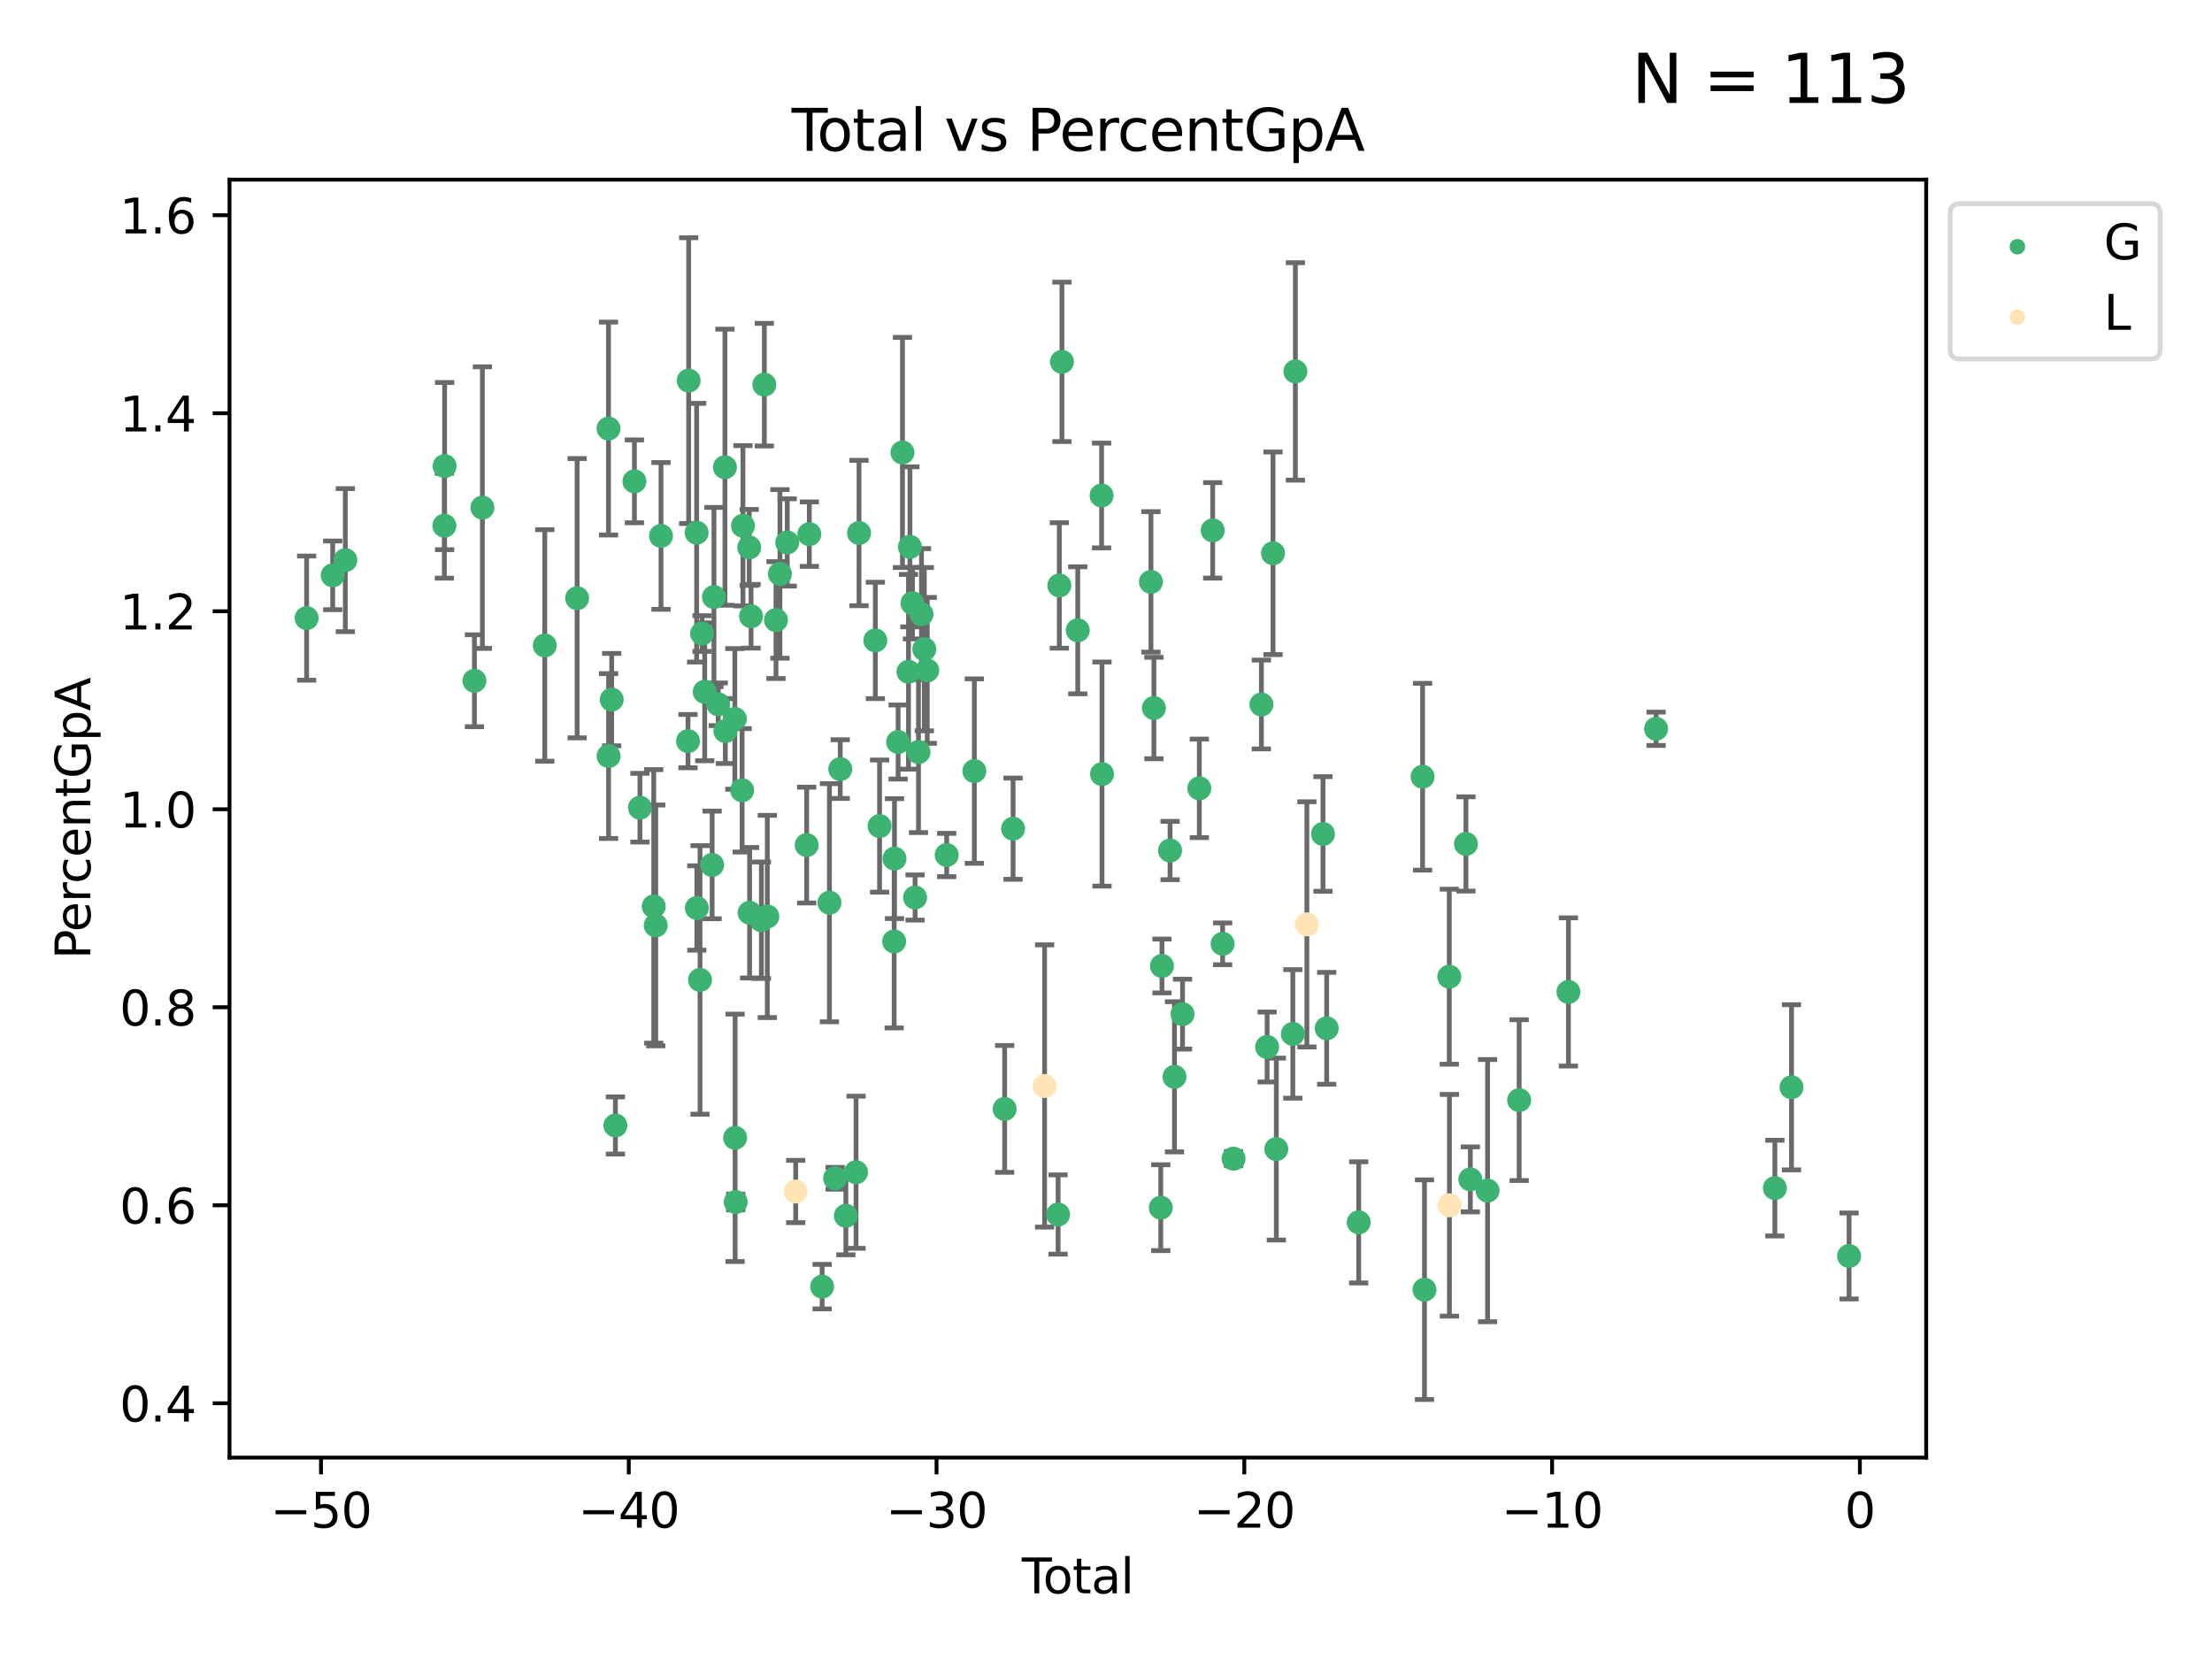 <?xml version="1.0" encoding="utf-8" standalone="no"?>
<!DOCTYPE svg PUBLIC "-//W3C//DTD SVG 1.1//EN"
  "http://www.w3.org/Graphics/SVG/1.1/DTD/svg11.dtd">
<svg xmlns:xlink="http://www.w3.org/1999/xlink" width="460.8pt" height="345.6pt" viewBox="0 0 460.8 345.6" xmlns="http://www.w3.org/2000/svg" version="1.1">
 <defs>
  <style type="text/css">*{stroke-linejoin: round; stroke-linecap: butt}</style>
 </defs>
 <g id="figure_1">
  <g id="patch_1">
   <path d="M 0 345.6 
L 460.8 345.6 
L 460.8 0 
L 0 0 
z
" style="fill: #ffffff"/>
  </g>
  <g id="axes_1">
   <g id="patch_2">
    <path d="M 47.81 303.64 
L 401.26 303.64 
L 401.26 37.422 
L 47.81 37.422 
z
" style="fill: #ffffff"/>
   </g>
   <g id="PathCollection_1">
    <defs>
     <path id="mbe9e58ccbb" d="M 0 1.118 
C 0.297 1.118 0.581 1 0.791 0.791 
C 1 0.581 1.118 0.297 1.118 0 
C 1.118 -0.297 1 -0.581 0.791 -0.791 
C 0.581 -1 0.297 -1.118 0 -1.118 
C -0.297 -1.118 -0.581 -1 -0.791 -0.791 
C -1 -0.581 -1.118 -0.297 -1.118 0 
C -1.118 0.297 -1 0.581 -0.791 0.791 
C -0.581 1 -0.297 1.118 0 1.118 
z
" style="stroke: #3cb371"/>
    </defs>
    <g clip-path="url(#pf8ab0408d2)">
     <use xlink:href="#mbe9e58ccbb" x="63.876" y="128.766" style="fill: #3cb371; stroke: #3cb371"/>
     <use xlink:href="#mbe9e58ccbb" x="69.304" y="119.852" style="fill: #3cb371; stroke: #3cb371"/>
     <use xlink:href="#mbe9e58ccbb" x="71.942" y="116.686" style="fill: #3cb371; stroke: #3cb371"/>
     <use xlink:href="#mbe9e58ccbb" x="92.572" y="109.515" style="fill: #3cb371; stroke: #3cb371"/>
     <use xlink:href="#mbe9e58ccbb" x="92.622" y="97.093" style="fill: #3cb371; stroke: #3cb371"/>
     <use xlink:href="#mbe9e58ccbb" x="98.831" y="141.818" style="fill: #3cb371; stroke: #3cb371"/>
     <use xlink:href="#mbe9e58ccbb" x="100.491" y="105.743" style="fill: #3cb371; stroke: #3cb371"/>
     <use xlink:href="#mbe9e58ccbb" x="113.488" y="134.46" style="fill: #3cb371; stroke: #3cb371"/>
     <use xlink:href="#mbe9e58ccbb" x="120.227" y="124.617" style="fill: #3cb371; stroke: #3cb371"/>
     <use xlink:href="#mbe9e58ccbb" x="126.762" y="89.275" style="fill: #3cb371; stroke: #3cb371"/>
     <use xlink:href="#mbe9e58ccbb" x="126.78" y="157.498" style="fill: #3cb371; stroke: #3cb371"/>
     <use xlink:href="#mbe9e58ccbb" x="127.428" y="145.74" style="fill: #3cb371; stroke: #3cb371"/>
     <use xlink:href="#mbe9e58ccbb" x="128.202" y="234.458" style="fill: #3cb371; stroke: #3cb371"/>
     <use xlink:href="#mbe9e58ccbb" x="132.163" y="100.273" style="fill: #3cb371; stroke: #3cb371"/>
     <use xlink:href="#mbe9e58ccbb" x="133.312" y="168.261" style="fill: #3cb371; stroke: #3cb371"/>
     <use xlink:href="#mbe9e58ccbb" x="136.189" y="188.816" style="fill: #3cb371; stroke: #3cb371"/>
     <use xlink:href="#mbe9e58ccbb" x="136.602" y="192.781" style="fill: #3cb371; stroke: #3cb371"/>
     <use xlink:href="#mbe9e58ccbb" x="137.7" y="111.644" style="fill: #3cb371; stroke: #3cb371"/>
     <use xlink:href="#mbe9e58ccbb" x="143.327" y="154.39" style="fill: #3cb371; stroke: #3cb371"/>
     <use xlink:href="#mbe9e58ccbb" x="143.459" y="79.289" style="fill: #3cb371; stroke: #3cb371"/>
     <use xlink:href="#mbe9e58ccbb" x="145.122" y="110.971" style="fill: #3cb371; stroke: #3cb371"/>
     <use xlink:href="#mbe9e58ccbb" x="145.163" y="189.154" style="fill: #3cb371; stroke: #3cb371"/>
     <use xlink:href="#mbe9e58ccbb" x="145.828" y="204.138" style="fill: #3cb371; stroke: #3cb371"/>
     <use xlink:href="#mbe9e58ccbb" x="146.256" y="131.979" style="fill: #3cb371; stroke: #3cb371"/>
     <use xlink:href="#mbe9e58ccbb" x="146.806" y="144.12" style="fill: #3cb371; stroke: #3cb371"/>
     <use xlink:href="#mbe9e58ccbb" x="148.351" y="180.182" style="fill: #3cb371; stroke: #3cb371"/>
     <use xlink:href="#mbe9e58ccbb" x="148.731" y="124.37" style="fill: #3cb371; stroke: #3cb371"/>
     <use xlink:href="#mbe9e58ccbb" x="149.621" y="146.721" style="fill: #3cb371; stroke: #3cb371"/>
     <use xlink:href="#mbe9e58ccbb" x="151.017" y="97.329" style="fill: #3cb371; stroke: #3cb371"/>
     <use xlink:href="#mbe9e58ccbb" x="151.104" y="152.295" style="fill: #3cb371; stroke: #3cb371"/>
     <use xlink:href="#mbe9e58ccbb" x="153.081" y="149.762" style="fill: #3cb371; stroke: #3cb371"/>
     <use xlink:href="#mbe9e58ccbb" x="153.139" y="237.029" style="fill: #3cb371; stroke: #3cb371"/>
     <use xlink:href="#mbe9e58ccbb" x="153.265" y="250.405" style="fill: #3cb371; stroke: #3cb371"/>
     <use xlink:href="#mbe9e58ccbb" x="154.598" y="164.638" style="fill: #3cb371; stroke: #3cb371"/>
     <use xlink:href="#mbe9e58ccbb" x="154.775" y="109.523" style="fill: #3cb371; stroke: #3cb371"/>
     <use xlink:href="#mbe9e58ccbb" x="156.075" y="114.04" style="fill: #3cb371; stroke: #3cb371"/>
     <use xlink:href="#mbe9e58ccbb" x="156.154" y="190.146" style="fill: #3cb371; stroke: #3cb371"/>
     <use xlink:href="#mbe9e58ccbb" x="156.46" y="128.382" style="fill: #3cb371; stroke: #3cb371"/>
     <use xlink:href="#mbe9e58ccbb" x="158.611" y="191.702" style="fill: #3cb371; stroke: #3cb371"/>
     <use xlink:href="#mbe9e58ccbb" x="159.224" y="80.134" style="fill: #3cb371; stroke: #3cb371"/>
     <use xlink:href="#mbe9e58ccbb" x="159.845" y="190.915" style="fill: #3cb371; stroke: #3cb371"/>
     <use xlink:href="#mbe9e58ccbb" x="161.652" y="129.174" style="fill: #3cb371; stroke: #3cb371"/>
     <use xlink:href="#mbe9e58ccbb" x="162.474" y="119.553" style="fill: #3cb371; stroke: #3cb371"/>
     <use xlink:href="#mbe9e58ccbb" x="163.998" y="113.001" style="fill: #3cb371; stroke: #3cb371"/>
     <use xlink:href="#mbe9e58ccbb" x="168.046" y="176.045" style="fill: #3cb371; stroke: #3cb371"/>
     <use xlink:href="#mbe9e58ccbb" x="168.598" y="111.272" style="fill: #3cb371; stroke: #3cb371"/>
     <use xlink:href="#mbe9e58ccbb" x="171.261" y="268.032" style="fill: #3cb371; stroke: #3cb371"/>
     <use xlink:href="#mbe9e58ccbb" x="172.788" y="188.053" style="fill: #3cb371; stroke: #3cb371"/>
     <use xlink:href="#mbe9e58ccbb" x="173.972" y="245.459" style="fill: #3cb371; stroke: #3cb371"/>
     <use xlink:href="#mbe9e58ccbb" x="175.037" y="160.217" style="fill: #3cb371; stroke: #3cb371"/>
     <use xlink:href="#mbe9e58ccbb" x="176.21" y="253.273" style="fill: #3cb371; stroke: #3cb371"/>
     <use xlink:href="#mbe9e58ccbb" x="178.331" y="244.198" style="fill: #3cb371; stroke: #3cb371"/>
     <use xlink:href="#mbe9e58ccbb" x="178.952" y="111.036" style="fill: #3cb371; stroke: #3cb371"/>
     <use xlink:href="#mbe9e58ccbb" x="182.351" y="133.412" style="fill: #3cb371; stroke: #3cb371"/>
     <use xlink:href="#mbe9e58ccbb" x="183.234" y="172.088" style="fill: #3cb371; stroke: #3cb371"/>
     <use xlink:href="#mbe9e58ccbb" x="186.272" y="196.121" style="fill: #3cb371; stroke: #3cb371"/>
     <use xlink:href="#mbe9e58ccbb" x="186.338" y="178.863" style="fill: #3cb371; stroke: #3cb371"/>
     <use xlink:href="#mbe9e58ccbb" x="187.095" y="154.578" style="fill: #3cb371; stroke: #3cb371"/>
     <use xlink:href="#mbe9e58ccbb" x="187.999" y="94.258" style="fill: #3cb371; stroke: #3cb371"/>
     <use xlink:href="#mbe9e58ccbb" x="189.255" y="139.945" style="fill: #3cb371; stroke: #3cb371"/>
     <use xlink:href="#mbe9e58ccbb" x="189.557" y="113.92" style="fill: #3cb371; stroke: #3cb371"/>
     <use xlink:href="#mbe9e58ccbb" x="190.08" y="125.648" style="fill: #3cb371; stroke: #3cb371"/>
     <use xlink:href="#mbe9e58ccbb" x="190.627" y="186.971" style="fill: #3cb371; stroke: #3cb371"/>
     <use xlink:href="#mbe9e58ccbb" x="191.34" y="156.664" style="fill: #3cb371; stroke: #3cb371"/>
     <use xlink:href="#mbe9e58ccbb" x="191.965" y="127.933" style="fill: #3cb371; stroke: #3cb371"/>
     <use xlink:href="#mbe9e58ccbb" x="192.555" y="135.233" style="fill: #3cb371; stroke: #3cb371"/>
     <use xlink:href="#mbe9e58ccbb" x="193.164" y="139.653" style="fill: #3cb371; stroke: #3cb371"/>
     <use xlink:href="#mbe9e58ccbb" x="197.212" y="178.114" style="fill: #3cb371; stroke: #3cb371"/>
     <use xlink:href="#mbe9e58ccbb" x="202.973" y="160.627" style="fill: #3cb371; stroke: #3cb371"/>
     <use xlink:href="#mbe9e58ccbb" x="209.287" y="231.011" style="fill: #3cb371; stroke: #3cb371"/>
     <use xlink:href="#mbe9e58ccbb" x="211.041" y="172.631" style="fill: #3cb371; stroke: #3cb371"/>
     <use xlink:href="#mbe9e58ccbb" x="220.42" y="253.004" style="fill: #3cb371; stroke: #3cb371"/>
     <use xlink:href="#mbe9e58ccbb" x="220.675" y="121.961" style="fill: #3cb371; stroke: #3cb371"/>
     <use xlink:href="#mbe9e58ccbb" x="221.221" y="75.381" style="fill: #3cb371; stroke: #3cb371"/>
     <use xlink:href="#mbe9e58ccbb" x="224.52" y="131.304" style="fill: #3cb371; stroke: #3cb371"/>
     <use xlink:href="#mbe9e58ccbb" x="229.482" y="103.223" style="fill: #3cb371; stroke: #3cb371"/>
     <use xlink:href="#mbe9e58ccbb" x="229.567" y="161.254" style="fill: #3cb371; stroke: #3cb371"/>
     <use xlink:href="#mbe9e58ccbb" x="239.764" y="121.219" style="fill: #3cb371; stroke: #3cb371"/>
     <use xlink:href="#mbe9e58ccbb" x="240.377" y="147.496" style="fill: #3cb371; stroke: #3cb371"/>
     <use xlink:href="#mbe9e58ccbb" x="241.809" y="251.583" style="fill: #3cb371; stroke: #3cb371"/>
     <use xlink:href="#mbe9e58ccbb" x="242.059" y="201.227" style="fill: #3cb371; stroke: #3cb371"/>
     <use xlink:href="#mbe9e58ccbb" x="243.747" y="177.178" style="fill: #3cb371; stroke: #3cb371"/>
     <use xlink:href="#mbe9e58ccbb" x="244.668" y="224.322" style="fill: #3cb371; stroke: #3cb371"/>
     <use xlink:href="#mbe9e58ccbb" x="246.341" y="211.262" style="fill: #3cb371; stroke: #3cb371"/>
     <use xlink:href="#mbe9e58ccbb" x="249.839" y="164.225" style="fill: #3cb371; stroke: #3cb371"/>
     <use xlink:href="#mbe9e58ccbb" x="252.625" y="110.485" style="fill: #3cb371; stroke: #3cb371"/>
     <use xlink:href="#mbe9e58ccbb" x="254.695" y="196.614" style="fill: #3cb371; stroke: #3cb371"/>
     <use xlink:href="#mbe9e58ccbb" x="256.973" y="241.374" style="fill: #3cb371; stroke: #3cb371"/>
     <use xlink:href="#mbe9e58ccbb" x="262.771" y="146.76" style="fill: #3cb371; stroke: #3cb371"/>
     <use xlink:href="#mbe9e58ccbb" x="263.963" y="218.108" style="fill: #3cb371; stroke: #3cb371"/>
     <use xlink:href="#mbe9e58ccbb" x="265.193" y="115.257" style="fill: #3cb371; stroke: #3cb371"/>
     <use xlink:href="#mbe9e58ccbb" x="265.878" y="239.374" style="fill: #3cb371; stroke: #3cb371"/>
     <use xlink:href="#mbe9e58ccbb" x="269.318" y="215.386" style="fill: #3cb371; stroke: #3cb371"/>
     <use xlink:href="#mbe9e58ccbb" x="269.854" y="77.377" style="fill: #3cb371; stroke: #3cb371"/>
     <use xlink:href="#mbe9e58ccbb" x="275.602" y="173.728" style="fill: #3cb371; stroke: #3cb371"/>
     <use xlink:href="#mbe9e58ccbb" x="276.373" y="214.214" style="fill: #3cb371; stroke: #3cb371"/>
     <use xlink:href="#mbe9e58ccbb" x="283.042" y="254.639" style="fill: #3cb371; stroke: #3cb371"/>
     <use xlink:href="#mbe9e58ccbb" x="296.35" y="161.807" style="fill: #3cb371; stroke: #3cb371"/>
     <use xlink:href="#mbe9e58ccbb" x="296.746" y="268.666" style="fill: #3cb371; stroke: #3cb371"/>
     <use xlink:href="#mbe9e58ccbb" x="301.914" y="203.463" style="fill: #3cb371; stroke: #3cb371"/>
     <use xlink:href="#mbe9e58ccbb" x="305.382" y="175.809" style="fill: #3cb371; stroke: #3cb371"/>
     <use xlink:href="#mbe9e58ccbb" x="306.297" y="245.685" style="fill: #3cb371; stroke: #3cb371"/>
     <use xlink:href="#mbe9e58ccbb" x="309.889" y="248.029" style="fill: #3cb371; stroke: #3cb371"/>
     <use xlink:href="#mbe9e58ccbb" x="316.471" y="229.179" style="fill: #3cb371; stroke: #3cb371"/>
     <use xlink:href="#mbe9e58ccbb" x="326.731" y="206.639" style="fill: #3cb371; stroke: #3cb371"/>
     <use xlink:href="#mbe9e58ccbb" x="344.993" y="151.816" style="fill: #3cb371; stroke: #3cb371"/>
     <use xlink:href="#mbe9e58ccbb" x="369.741" y="247.503" style="fill: #3cb371; stroke: #3cb371"/>
     <use xlink:href="#mbe9e58ccbb" x="373.201" y="226.5" style="fill: #3cb371; stroke: #3cb371"/>
     <use xlink:href="#mbe9e58ccbb" x="385.194" y="261.644" style="fill: #3cb371; stroke: #3cb371"/>
    </g>
   </g>
   <g id="PathCollection_2">
    <defs>
     <path id="m870ddba514" d="M 0 1.118 
C 0.297 1.118 0.581 1 0.791 0.791 
C 1 0.581 1.118 0.297 1.118 0 
C 1.118 -0.297 1 -0.581 0.791 -0.791 
C 0.581 -1 0.297 -1.118 0 -1.118 
C -0.297 -1.118 -0.581 -1 -0.791 -0.791 
C -1 -0.581 -1.118 -0.297 -1.118 0 
C -1.118 0.297 -1 0.581 -0.791 0.791 
C -0.581 1 -0.297 1.118 0 1.118 
z
" style="stroke: #ffe4b5"/>
    </defs>
    <g clip-path="url(#pf8ab0408d2)">
     <use xlink:href="#m870ddba514" x="165.759" y="248.213" style="fill: #ffe4b5; stroke: #ffe4b5"/>
     <use xlink:href="#m870ddba514" x="217.608" y="226.228" style="fill: #ffe4b5; stroke: #ffe4b5"/>
     <use xlink:href="#m870ddba514" x="272.246" y="192.563" style="fill: #ffe4b5; stroke: #ffe4b5"/>
     <use xlink:href="#m870ddba514" x="301.942" y="251.082" style="fill: #ffe4b5; stroke: #ffe4b5"/>
    </g>
   </g>
   <g id="matplotlib.axis_1">
    <g id="xtick_1">
     <g id="line2d_1">
      <defs>
       <path id="mb2d2f689b3" d="M 0 0 
L 0 3.5 
" style="stroke: #000000; stroke-width: 0.8"/>
      </defs>
      <g>
       <use xlink:href="#mb2d2f689b3" x="66.869" y="303.64" style="stroke: #000000; stroke-width: 0.8"/>
      </g>
     </g>
     <g id="text_1">
      <!-- −50 -->
      <g transform="translate(56.317 318.238)scale(0.1 -0.1)">
       <defs>
        <path id="DejaVuSans-2212" d="M 678 2272 
L 4684 2272 
L 4684 1741 
L 678 1741 
L 678 2272 
z
" transform="scale(0.016)"/>
        <path id="DejaVuSans-35" d="M 691 4666 
L 3169 4666 
L 3169 4134 
L 1269 4134 
L 1269 2991 
Q 1406 3038 1543 3061 
Q 1681 3084 1819 3084 
Q 2600 3084 3056 2656 
Q 3513 2228 3513 1497 
Q 3513 744 3044 326 
Q 2575 -91 1722 -91 
Q 1428 -91 1123 -41 
Q 819 9 494 109 
L 494 744 
Q 775 591 1075 516 
Q 1375 441 1709 441 
Q 2250 441 2565 725 
Q 2881 1009 2881 1497 
Q 2881 1984 2565 2268 
Q 2250 2553 1709 2553 
Q 1456 2553 1204 2497 
Q 953 2441 691 2322 
L 691 4666 
z
" transform="scale(0.016)"/>
        <path id="DejaVuSans-30" d="M 2034 4250 
Q 1547 4250 1301 3770 
Q 1056 3291 1056 2328 
Q 1056 1369 1301 889 
Q 1547 409 2034 409 
Q 2525 409 2770 889 
Q 3016 1369 3016 2328 
Q 3016 3291 2770 3770 
Q 2525 4250 2034 4250 
z
M 2034 4750 
Q 2819 4750 3233 4129 
Q 3647 3509 3647 2328 
Q 3647 1150 3233 529 
Q 2819 -91 2034 -91 
Q 1250 -91 836 529 
Q 422 1150 422 2328 
Q 422 3509 836 4129 
Q 1250 4750 2034 4750 
z
" transform="scale(0.016)"/>
       </defs>
       <use xlink:href="#DejaVuSans-2212"/>
       <use xlink:href="#DejaVuSans-35" x="83.789"/>
       <use xlink:href="#DejaVuSans-30" x="147.412"/>
      </g>
     </g>
    </g>
    <g id="xtick_2">
     <g id="line2d_2">
      <g>
       <use xlink:href="#mb2d2f689b3" x="130.984" y="303.64" style="stroke: #000000; stroke-width: 0.8"/>
      </g>
     </g>
     <g id="text_2">
      <!-- −40 -->
      <g transform="translate(120.432 318.238)scale(0.1 -0.1)">
       <defs>
        <path id="DejaVuSans-34" d="M 2419 4116 
L 825 1625 
L 2419 1625 
L 2419 4116 
z
M 2253 4666 
L 3047 4666 
L 3047 1625 
L 3713 1625 
L 3713 1100 
L 3047 1100 
L 3047 0 
L 2419 0 
L 2419 1100 
L 313 1100 
L 313 1709 
L 2253 4666 
z
" transform="scale(0.016)"/>
       </defs>
       <use xlink:href="#DejaVuSans-2212"/>
       <use xlink:href="#DejaVuSans-34" x="83.789"/>
       <use xlink:href="#DejaVuSans-30" x="147.412"/>
      </g>
     </g>
    </g>
    <g id="xtick_3">
     <g id="line2d_3">
      <g>
       <use xlink:href="#mb2d2f689b3" x="195.099" y="303.64" style="stroke: #000000; stroke-width: 0.8"/>
      </g>
     </g>
     <g id="text_3">
      <!-- −30 -->
      <g transform="translate(184.547 318.238)scale(0.1 -0.1)">
       <defs>
        <path id="DejaVuSans-33" d="M 2597 2516 
Q 3050 2419 3304 2112 
Q 3559 1806 3559 1356 
Q 3559 666 3084 287 
Q 2609 -91 1734 -91 
Q 1441 -91 1130 -33 
Q 819 25 488 141 
L 488 750 
Q 750 597 1062 519 
Q 1375 441 1716 441 
Q 2309 441 2620 675 
Q 2931 909 2931 1356 
Q 2931 1769 2642 2001 
Q 2353 2234 1838 2234 
L 1294 2234 
L 1294 2753 
L 1863 2753 
Q 2328 2753 2575 2939 
Q 2822 3125 2822 3475 
Q 2822 3834 2567 4026 
Q 2313 4219 1838 4219 
Q 1578 4219 1281 4162 
Q 984 4106 628 3988 
L 628 4550 
Q 988 4650 1302 4700 
Q 1616 4750 1894 4750 
Q 2613 4750 3031 4423 
Q 3450 4097 3450 3541 
Q 3450 3153 3228 2886 
Q 3006 2619 2597 2516 
z
" transform="scale(0.016)"/>
       </defs>
       <use xlink:href="#DejaVuSans-2212"/>
       <use xlink:href="#DejaVuSans-33" x="83.789"/>
       <use xlink:href="#DejaVuSans-30" x="147.412"/>
      </g>
     </g>
    </g>
    <g id="xtick_4">
     <g id="line2d_4">
      <g>
       <use xlink:href="#mb2d2f689b3" x="259.214" y="303.64" style="stroke: #000000; stroke-width: 0.8"/>
      </g>
     </g>
     <g id="text_4">
      <!-- −20 -->
      <g transform="translate(248.662 318.238)scale(0.1 -0.1)">
       <defs>
        <path id="DejaVuSans-32" d="M 1228 531 
L 3431 531 
L 3431 0 
L 469 0 
L 469 531 
Q 828 903 1448 1529 
Q 2069 2156 2228 2338 
Q 2531 2678 2651 2914 
Q 2772 3150 2772 3378 
Q 2772 3750 2511 3984 
Q 2250 4219 1831 4219 
Q 1534 4219 1204 4116 
Q 875 4013 500 3803 
L 500 4441 
Q 881 4594 1212 4672 
Q 1544 4750 1819 4750 
Q 2544 4750 2975 4387 
Q 3406 4025 3406 3419 
Q 3406 3131 3298 2873 
Q 3191 2616 2906 2266 
Q 2828 2175 2409 1742 
Q 1991 1309 1228 531 
z
" transform="scale(0.016)"/>
       </defs>
       <use xlink:href="#DejaVuSans-2212"/>
       <use xlink:href="#DejaVuSans-32" x="83.789"/>
       <use xlink:href="#DejaVuSans-30" x="147.412"/>
      </g>
     </g>
    </g>
    <g id="xtick_5">
     <g id="line2d_5">
      <g>
       <use xlink:href="#mb2d2f689b3" x="323.329" y="303.64" style="stroke: #000000; stroke-width: 0.8"/>
      </g>
     </g>
     <g id="text_5">
      <!-- −10 -->
      <g transform="translate(312.777 318.238)scale(0.1 -0.1)">
       <defs>
        <path id="DejaVuSans-31" d="M 794 531 
L 1825 531 
L 1825 4091 
L 703 3866 
L 703 4441 
L 1819 4666 
L 2450 4666 
L 2450 531 
L 3481 531 
L 3481 0 
L 794 0 
L 794 531 
z
" transform="scale(0.016)"/>
       </defs>
       <use xlink:href="#DejaVuSans-2212"/>
       <use xlink:href="#DejaVuSans-31" x="83.789"/>
       <use xlink:href="#DejaVuSans-30" x="147.412"/>
      </g>
     </g>
    </g>
    <g id="xtick_6">
     <g id="line2d_6">
      <g>
       <use xlink:href="#mb2d2f689b3" x="387.444" y="303.64" style="stroke: #000000; stroke-width: 0.8"/>
      </g>
     </g>
     <g id="text_6">
      <!-- 0 -->
      <g transform="translate(384.263 318.238)scale(0.1 -0.1)">
       <use xlink:href="#DejaVuSans-30"/>
      </g>
     </g>
    </g>
    <g id="text_7">
     <!-- Total -->
     <g transform="translate(212.858 331.917)scale(0.1 -0.1)">
      <defs>
       <path id="DejaVuSans-54" d="M -19 4666 
L 3928 4666 
L 3928 4134 
L 2272 4134 
L 2272 0 
L 1638 0 
L 1638 4134 
L -19 4134 
L -19 4666 
z
" transform="scale(0.016)"/>
       <path id="DejaVuSans-6f" d="M 1959 3097 
Q 1497 3097 1228 2736 
Q 959 2375 959 1747 
Q 959 1119 1226 758 
Q 1494 397 1959 397 
Q 2419 397 2687 759 
Q 2956 1122 2956 1747 
Q 2956 2369 2687 2733 
Q 2419 3097 1959 3097 
z
M 1959 3584 
Q 2709 3584 3137 3096 
Q 3566 2609 3566 1747 
Q 3566 888 3137 398 
Q 2709 -91 1959 -91 
Q 1206 -91 779 398 
Q 353 888 353 1747 
Q 353 2609 779 3096 
Q 1206 3584 1959 3584 
z
" transform="scale(0.016)"/>
       <path id="DejaVuSans-74" d="M 1172 4494 
L 1172 3500 
L 2356 3500 
L 2356 3053 
L 1172 3053 
L 1172 1153 
Q 1172 725 1289 603 
Q 1406 481 1766 481 
L 2356 481 
L 2356 0 
L 1766 0 
Q 1100 0 847 248 
Q 594 497 594 1153 
L 594 3053 
L 172 3053 
L 172 3500 
L 594 3500 
L 594 4494 
L 1172 4494 
z
" transform="scale(0.016)"/>
       <path id="DejaVuSans-61" d="M 2194 1759 
Q 1497 1759 1228 1600 
Q 959 1441 959 1056 
Q 959 750 1161 570 
Q 1363 391 1709 391 
Q 2188 391 2477 730 
Q 2766 1069 2766 1631 
L 2766 1759 
L 2194 1759 
z
M 3341 1997 
L 3341 0 
L 2766 0 
L 2766 531 
Q 2569 213 2275 61 
Q 1981 -91 1556 -91 
Q 1019 -91 701 211 
Q 384 513 384 1019 
Q 384 1609 779 1909 
Q 1175 2209 1959 2209 
L 2766 2209 
L 2766 2266 
Q 2766 2663 2505 2880 
Q 2244 3097 1772 3097 
Q 1472 3097 1187 3025 
Q 903 2953 641 2809 
L 641 3341 
Q 956 3463 1253 3523 
Q 1550 3584 1831 3584 
Q 2591 3584 2966 3190 
Q 3341 2797 3341 1997 
z
" transform="scale(0.016)"/>
       <path id="DejaVuSans-6c" d="M 603 4863 
L 1178 4863 
L 1178 0 
L 603 0 
L 603 4863 
z
" transform="scale(0.016)"/>
      </defs>
      <use xlink:href="#DejaVuSans-54"/>
      <use xlink:href="#DejaVuSans-6f" x="44.084"/>
      <use xlink:href="#DejaVuSans-74" x="105.266"/>
      <use xlink:href="#DejaVuSans-61" x="144.475"/>
      <use xlink:href="#DejaVuSans-6c" x="205.754"/>
     </g>
    </g>
   </g>
   <g id="matplotlib.axis_2">
    <g id="ytick_1">
     <g id="line2d_7">
      <defs>
       <path id="m29eb8e9a94" d="M 0 0 
L -3.5 0 
" style="stroke: #000000; stroke-width: 0.8"/>
      </defs>
      <g>
       <use xlink:href="#m29eb8e9a94" x="47.81" y="292.33" style="stroke: #000000; stroke-width: 0.8"/>
      </g>
     </g>
     <g id="text_8">
      <!-- 0.4 -->
      <g transform="translate(24.907 296.129)scale(0.1 -0.1)">
       <defs>
        <path id="DejaVuSans-2e" d="M 684 794 
L 1344 794 
L 1344 0 
L 684 0 
L 684 794 
z
" transform="scale(0.016)"/>
       </defs>
       <use xlink:href="#DejaVuSans-30"/>
       <use xlink:href="#DejaVuSans-2e" x="63.623"/>
       <use xlink:href="#DejaVuSans-34" x="95.41"/>
      </g>
     </g>
    </g>
    <g id="ytick_2">
     <g id="line2d_8">
      <g>
       <use xlink:href="#m29eb8e9a94" x="47.81" y="251.08" style="stroke: #000000; stroke-width: 0.8"/>
      </g>
     </g>
     <g id="text_9">
      <!-- 0.6 -->
      <g transform="translate(24.907 254.879)scale(0.1 -0.1)">
       <defs>
        <path id="DejaVuSans-36" d="M 2113 2584 
Q 1688 2584 1439 2293 
Q 1191 2003 1191 1497 
Q 1191 994 1439 701 
Q 1688 409 2113 409 
Q 2538 409 2786 701 
Q 3034 994 3034 1497 
Q 3034 2003 2786 2293 
Q 2538 2584 2113 2584 
z
M 3366 4563 
L 3366 3988 
Q 3128 4100 2886 4159 
Q 2644 4219 2406 4219 
Q 1781 4219 1451 3797 
Q 1122 3375 1075 2522 
Q 1259 2794 1537 2939 
Q 1816 3084 2150 3084 
Q 2853 3084 3261 2657 
Q 3669 2231 3669 1497 
Q 3669 778 3244 343 
Q 2819 -91 2113 -91 
Q 1303 -91 875 529 
Q 447 1150 447 2328 
Q 447 3434 972 4092 
Q 1497 4750 2381 4750 
Q 2619 4750 2861 4703 
Q 3103 4656 3366 4563 
z
" transform="scale(0.016)"/>
       </defs>
       <use xlink:href="#DejaVuSans-30"/>
       <use xlink:href="#DejaVuSans-2e" x="63.623"/>
       <use xlink:href="#DejaVuSans-36" x="95.41"/>
      </g>
     </g>
    </g>
    <g id="ytick_3">
     <g id="line2d_9">
      <g>
       <use xlink:href="#m29eb8e9a94" x="47.81" y="209.83" style="stroke: #000000; stroke-width: 0.8"/>
      </g>
     </g>
     <g id="text_10">
      <!-- 0.8 -->
      <g transform="translate(24.907 213.629)scale(0.1 -0.1)">
       <defs>
        <path id="DejaVuSans-38" d="M 2034 2216 
Q 1584 2216 1326 1975 
Q 1069 1734 1069 1313 
Q 1069 891 1326 650 
Q 1584 409 2034 409 
Q 2484 409 2743 651 
Q 3003 894 3003 1313 
Q 3003 1734 2745 1975 
Q 2488 2216 2034 2216 
z
M 1403 2484 
Q 997 2584 770 2862 
Q 544 3141 544 3541 
Q 544 4100 942 4425 
Q 1341 4750 2034 4750 
Q 2731 4750 3128 4425 
Q 3525 4100 3525 3541 
Q 3525 3141 3298 2862 
Q 3072 2584 2669 2484 
Q 3125 2378 3379 2068 
Q 3634 1759 3634 1313 
Q 3634 634 3220 271 
Q 2806 -91 2034 -91 
Q 1263 -91 848 271 
Q 434 634 434 1313 
Q 434 1759 690 2068 
Q 947 2378 1403 2484 
z
M 1172 3481 
Q 1172 3119 1398 2916 
Q 1625 2713 2034 2713 
Q 2441 2713 2670 2916 
Q 2900 3119 2900 3481 
Q 2900 3844 2670 4047 
Q 2441 4250 2034 4250 
Q 1625 4250 1398 4047 
Q 1172 3844 1172 3481 
z
" transform="scale(0.016)"/>
       </defs>
       <use xlink:href="#DejaVuSans-30"/>
       <use xlink:href="#DejaVuSans-2e" x="63.623"/>
       <use xlink:href="#DejaVuSans-38" x="95.41"/>
      </g>
     </g>
    </g>
    <g id="ytick_4">
     <g id="line2d_10">
      <g>
       <use xlink:href="#m29eb8e9a94" x="47.81" y="168.58" style="stroke: #000000; stroke-width: 0.8"/>
      </g>
     </g>
     <g id="text_11">
      <!-- 1.0 -->
      <g transform="translate(24.907 172.379)scale(0.1 -0.1)">
       <use xlink:href="#DejaVuSans-31"/>
       <use xlink:href="#DejaVuSans-2e" x="63.623"/>
       <use xlink:href="#DejaVuSans-30" x="95.41"/>
      </g>
     </g>
    </g>
    <g id="ytick_5">
     <g id="line2d_11">
      <g>
       <use xlink:href="#m29eb8e9a94" x="47.81" y="127.33" style="stroke: #000000; stroke-width: 0.8"/>
      </g>
     </g>
     <g id="text_12">
      <!-- 1.2 -->
      <g transform="translate(24.907 131.129)scale(0.1 -0.1)">
       <use xlink:href="#DejaVuSans-31"/>
       <use xlink:href="#DejaVuSans-2e" x="63.623"/>
       <use xlink:href="#DejaVuSans-32" x="95.41"/>
      </g>
     </g>
    </g>
    <g id="ytick_6">
     <g id="line2d_12">
      <g>
       <use xlink:href="#m29eb8e9a94" x="47.81" y="86.079" style="stroke: #000000; stroke-width: 0.8"/>
      </g>
     </g>
     <g id="text_13">
      <!-- 1.4 -->
      <g transform="translate(24.907 89.879)scale(0.1 -0.1)">
       <use xlink:href="#DejaVuSans-31"/>
       <use xlink:href="#DejaVuSans-2e" x="63.623"/>
       <use xlink:href="#DejaVuSans-34" x="95.41"/>
      </g>
     </g>
    </g>
    <g id="ytick_7">
     <g id="line2d_13">
      <g>
       <use xlink:href="#m29eb8e9a94" x="47.81" y="44.829" style="stroke: #000000; stroke-width: 0.8"/>
      </g>
     </g>
     <g id="text_14">
      <!-- 1.6 -->
      <g transform="translate(24.907 48.629)scale(0.1 -0.1)">
       <use xlink:href="#DejaVuSans-31"/>
       <use xlink:href="#DejaVuSans-2e" x="63.623"/>
       <use xlink:href="#DejaVuSans-36" x="95.41"/>
      </g>
     </g>
    </g>
    <g id="text_15">
     <!-- PercentGpA -->
     <g transform="translate(18.827 199.807)rotate(-90)scale(0.1 -0.1)">
      <defs>
       <path id="DejaVuSans-50" d="M 1259 4147 
L 1259 2394 
L 2053 2394 
Q 2494 2394 2734 2622 
Q 2975 2850 2975 3272 
Q 2975 3691 2734 3919 
Q 2494 4147 2053 4147 
L 1259 4147 
z
M 628 4666 
L 2053 4666 
Q 2838 4666 3239 4311 
Q 3641 3956 3641 3272 
Q 3641 2581 3239 2228 
Q 2838 1875 2053 1875 
L 1259 1875 
L 1259 0 
L 628 0 
L 628 4666 
z
" transform="scale(0.016)"/>
       <path id="DejaVuSans-65" d="M 3597 1894 
L 3597 1613 
L 953 1613 
Q 991 1019 1311 708 
Q 1631 397 2203 397 
Q 2534 397 2845 478 
Q 3156 559 3463 722 
L 3463 178 
Q 3153 47 2828 -22 
Q 2503 -91 2169 -91 
Q 1331 -91 842 396 
Q 353 884 353 1716 
Q 353 2575 817 3079 
Q 1281 3584 2069 3584 
Q 2775 3584 3186 3129 
Q 3597 2675 3597 1894 
z
M 3022 2063 
Q 3016 2534 2758 2815 
Q 2500 3097 2075 3097 
Q 1594 3097 1305 2825 
Q 1016 2553 972 2059 
L 3022 2063 
z
" transform="scale(0.016)"/>
       <path id="DejaVuSans-72" d="M 2631 2963 
Q 2534 3019 2420 3045 
Q 2306 3072 2169 3072 
Q 1681 3072 1420 2755 
Q 1159 2438 1159 1844 
L 1159 0 
L 581 0 
L 581 3500 
L 1159 3500 
L 1159 2956 
Q 1341 3275 1631 3429 
Q 1922 3584 2338 3584 
Q 2397 3584 2469 3576 
Q 2541 3569 2628 3553 
L 2631 2963 
z
" transform="scale(0.016)"/>
       <path id="DejaVuSans-63" d="M 3122 3366 
L 3122 2828 
Q 2878 2963 2633 3030 
Q 2388 3097 2138 3097 
Q 1578 3097 1268 2742 
Q 959 2388 959 1747 
Q 959 1106 1268 751 
Q 1578 397 2138 397 
Q 2388 397 2633 464 
Q 2878 531 3122 666 
L 3122 134 
Q 2881 22 2623 -34 
Q 2366 -91 2075 -91 
Q 1284 -91 818 406 
Q 353 903 353 1747 
Q 353 2603 823 3093 
Q 1294 3584 2113 3584 
Q 2378 3584 2631 3529 
Q 2884 3475 3122 3366 
z
" transform="scale(0.016)"/>
       <path id="DejaVuSans-6e" d="M 3513 2113 
L 3513 0 
L 2938 0 
L 2938 2094 
Q 2938 2591 2744 2837 
Q 2550 3084 2163 3084 
Q 1697 3084 1428 2787 
Q 1159 2491 1159 1978 
L 1159 0 
L 581 0 
L 581 3500 
L 1159 3500 
L 1159 2956 
Q 1366 3272 1645 3428 
Q 1925 3584 2291 3584 
Q 2894 3584 3203 3211 
Q 3513 2838 3513 2113 
z
" transform="scale(0.016)"/>
       <path id="DejaVuSans-47" d="M 3809 666 
L 3809 1919 
L 2778 1919 
L 2778 2438 
L 4434 2438 
L 4434 434 
Q 4069 175 3628 42 
Q 3188 -91 2688 -91 
Q 1594 -91 976 548 
Q 359 1188 359 2328 
Q 359 3472 976 4111 
Q 1594 4750 2688 4750 
Q 3144 4750 3555 4637 
Q 3966 4525 4313 4306 
L 4313 3634 
Q 3963 3931 3569 4081 
Q 3175 4231 2741 4231 
Q 1884 4231 1454 3753 
Q 1025 3275 1025 2328 
Q 1025 1384 1454 906 
Q 1884 428 2741 428 
Q 3075 428 3337 486 
Q 3600 544 3809 666 
z
" transform="scale(0.016)"/>
       <path id="DejaVuSans-70" d="M 1159 525 
L 1159 -1331 
L 581 -1331 
L 581 3500 
L 1159 3500 
L 1159 2969 
Q 1341 3281 1617 3432 
Q 1894 3584 2278 3584 
Q 2916 3584 3314 3078 
Q 3713 2572 3713 1747 
Q 3713 922 3314 415 
Q 2916 -91 2278 -91 
Q 1894 -91 1617 61 
Q 1341 213 1159 525 
z
M 3116 1747 
Q 3116 2381 2855 2742 
Q 2594 3103 2138 3103 
Q 1681 3103 1420 2742 
Q 1159 2381 1159 1747 
Q 1159 1113 1420 752 
Q 1681 391 2138 391 
Q 2594 391 2855 752 
Q 3116 1113 3116 1747 
z
" transform="scale(0.016)"/>
       <path id="DejaVuSans-41" d="M 2188 4044 
L 1331 1722 
L 3047 1722 
L 2188 4044 
z
M 1831 4666 
L 2547 4666 
L 4325 0 
L 3669 0 
L 3244 1197 
L 1141 1197 
L 716 0 
L 50 0 
L 1831 4666 
z
" transform="scale(0.016)"/>
      </defs>
      <use xlink:href="#DejaVuSans-50"/>
      <use xlink:href="#DejaVuSans-65" x="56.678"/>
      <use xlink:href="#DejaVuSans-72" x="118.201"/>
      <use xlink:href="#DejaVuSans-63" x="157.064"/>
      <use xlink:href="#DejaVuSans-65" x="212.045"/>
      <use xlink:href="#DejaVuSans-6e" x="273.568"/>
      <use xlink:href="#DejaVuSans-74" x="336.947"/>
      <use xlink:href="#DejaVuSans-47" x="376.156"/>
      <use xlink:href="#DejaVuSans-70" x="453.646"/>
      <use xlink:href="#DejaVuSans-41" x="517.123"/>
     </g>
    </g>
   </g>
   <g id="LineCollection_1">
    <path d="M 63.876 141.702 
L 63.876 115.831 
" clip-path="url(#pf8ab0408d2)" style="fill: none; stroke: #696969"/>
    <path d="M 69.304 127.004 
L 69.304 112.699 
" clip-path="url(#pf8ab0408d2)" style="fill: none; stroke: #696969"/>
    <path d="M 71.942 131.588 
L 71.942 101.784 
" clip-path="url(#pf8ab0408d2)" style="fill: none; stroke: #696969"/>
    <path d="M 92.572 120.441 
L 92.572 98.589 
" clip-path="url(#pf8ab0408d2)" style="fill: none; stroke: #696969"/>
    <path d="M 92.622 114.503 
L 92.622 79.684 
" clip-path="url(#pf8ab0408d2)" style="fill: none; stroke: #696969"/>
    <path d="M 98.831 151.394 
L 98.831 132.241 
" clip-path="url(#pf8ab0408d2)" style="fill: none; stroke: #696969"/>
    <path d="M 100.491 135.071 
L 100.491 76.415 
" clip-path="url(#pf8ab0408d2)" style="fill: none; stroke: #696969"/>
    <path d="M 113.488 158.577 
L 113.488 110.342 
" clip-path="url(#pf8ab0408d2)" style="fill: none; stroke: #696969"/>
    <path d="M 120.227 153.709 
L 120.227 95.525 
" clip-path="url(#pf8ab0408d2)" style="fill: none; stroke: #696969"/>
    <path d="M 126.762 111.45 
L 126.762 67.1 
" clip-path="url(#pf8ab0408d2)" style="fill: none; stroke: #696969"/>
    <path d="M 126.78 174.666 
L 126.78 140.331 
" clip-path="url(#pf8ab0408d2)" style="fill: none; stroke: #696969"/>
    <path d="M 127.428 155.362 
L 127.428 136.118 
" clip-path="url(#pf8ab0408d2)" style="fill: none; stroke: #696969"/>
    <path d="M 128.202 240.408 
L 128.202 228.508 
" clip-path="url(#pf8ab0408d2)" style="fill: none; stroke: #696969"/>
    <path d="M 132.163 108.903 
L 132.163 91.643 
" clip-path="url(#pf8ab0408d2)" style="fill: none; stroke: #696969"/>
    <path d="M 133.312 175.42 
L 133.312 161.101 
" clip-path="url(#pf8ab0408d2)" style="fill: none; stroke: #696969"/>
    <path d="M 136.189 217.311 
L 136.189 160.321 
" clip-path="url(#pf8ab0408d2)" style="fill: none; stroke: #696969"/>
    <path d="M 136.602 217.865 
L 136.602 167.696 
" clip-path="url(#pf8ab0408d2)" style="fill: none; stroke: #696969"/>
    <path d="M 137.7 126.932 
L 137.7 96.356 
" clip-path="url(#pf8ab0408d2)" style="fill: none; stroke: #696969"/>
    <path d="M 143.327 159.94 
L 143.327 148.841 
" clip-path="url(#pf8ab0408d2)" style="fill: none; stroke: #696969"/>
    <path d="M 143.459 109.055 
L 143.459 49.523 
" clip-path="url(#pf8ab0408d2)" style="fill: none; stroke: #696969"/>
    <path d="M 145.122 137.916 
L 145.122 84.026 
" clip-path="url(#pf8ab0408d2)" style="fill: none; stroke: #696969"/>
    <path d="M 145.163 197.943 
L 145.163 180.365 
" clip-path="url(#pf8ab0408d2)" style="fill: none; stroke: #696969"/>
    <path d="M 145.828 232.11 
L 145.828 176.167 
" clip-path="url(#pf8ab0408d2)" style="fill: none; stroke: #696969"/>
    <path d="M 146.256 135.702 
L 146.256 128.257 
" clip-path="url(#pf8ab0408d2)" style="fill: none; stroke: #696969"/>
    <path d="M 146.806 158.478 
L 146.806 129.762 
" clip-path="url(#pf8ab0408d2)" style="fill: none; stroke: #696969"/>
    <path d="M 148.351 191.393 
L 148.351 168.971 
" clip-path="url(#pf8ab0408d2)" style="fill: none; stroke: #696969"/>
    <path d="M 148.731 143.031 
L 148.731 105.709 
" clip-path="url(#pf8ab0408d2)" style="fill: none; stroke: #696969"/>
    <path d="M 149.621 151.164 
L 149.621 142.278 
" clip-path="url(#pf8ab0408d2)" style="fill: none; stroke: #696969"/>
    <path d="M 151.017 126.084 
L 151.017 68.574 
" clip-path="url(#pf8ab0408d2)" style="fill: none; stroke: #696969"/>
    <path d="M 151.104 159.051 
L 151.104 145.538 
" clip-path="url(#pf8ab0408d2)" style="fill: none; stroke: #696969"/>
    <path d="M 153.081 164.413 
L 153.081 135.111 
" clip-path="url(#pf8ab0408d2)" style="fill: none; stroke: #696969"/>
    <path d="M 153.139 262.8 
L 153.139 211.258 
" clip-path="url(#pf8ab0408d2)" style="fill: none; stroke: #696969"/>
    <path d="M 153.265 252.043 
L 153.265 248.767 
" clip-path="url(#pf8ab0408d2)" style="fill: none; stroke: #696969"/>
    <path d="M 154.598 177.496 
L 154.598 151.78 
" clip-path="url(#pf8ab0408d2)" style="fill: none; stroke: #696969"/>
    <path d="M 154.775 126.22 
L 154.775 92.827 
" clip-path="url(#pf8ab0408d2)" style="fill: none; stroke: #696969"/>
    <path d="M 156.075 121.954 
L 156.075 106.126 
" clip-path="url(#pf8ab0408d2)" style="fill: none; stroke: #696969"/>
    <path d="M 156.154 203.737 
L 156.154 176.555 
" clip-path="url(#pf8ab0408d2)" style="fill: none; stroke: #696969"/>
    <path d="M 156.46 135.013 
L 156.46 121.75 
" clip-path="url(#pf8ab0408d2)" style="fill: none; stroke: #696969"/>
    <path d="M 158.611 203.834 
L 158.611 179.569 
" clip-path="url(#pf8ab0408d2)" style="fill: none; stroke: #696969"/>
    <path d="M 159.224 92.904 
L 159.224 67.364 
" clip-path="url(#pf8ab0408d2)" style="fill: none; stroke: #696969"/>
    <path d="M 159.845 211.979 
L 159.845 169.851 
" clip-path="url(#pf8ab0408d2)" style="fill: none; stroke: #696969"/>
    <path d="M 161.652 141.35 
L 161.652 116.998 
" clip-path="url(#pf8ab0408d2)" style="fill: none; stroke: #696969"/>
    <path d="M 162.474 137.113 
L 162.474 101.993 
" clip-path="url(#pf8ab0408d2)" style="fill: none; stroke: #696969"/>
    <path d="M 163.998 122.088 
L 163.998 103.913 
" clip-path="url(#pf8ab0408d2)" style="fill: none; stroke: #696969"/>
    <path d="M 168.046 188.108 
L 168.046 163.982 
" clip-path="url(#pf8ab0408d2)" style="fill: none; stroke: #696969"/>
    <path d="M 168.598 117.991 
L 168.598 104.553 
" clip-path="url(#pf8ab0408d2)" style="fill: none; stroke: #696969"/>
    <path d="M 171.261 272.668 
L 171.261 263.395 
" clip-path="url(#pf8ab0408d2)" style="fill: none; stroke: #696969"/>
    <path d="M 172.788 212.861 
L 172.788 163.244 
" clip-path="url(#pf8ab0408d2)" style="fill: none; stroke: #696969"/>
    <path d="M 173.972 247.728 
L 173.972 243.189 
" clip-path="url(#pf8ab0408d2)" style="fill: none; stroke: #696969"/>
    <path d="M 175.037 166.331 
L 175.037 154.103 
" clip-path="url(#pf8ab0408d2)" style="fill: none; stroke: #696969"/>
    <path d="M 176.21 261.394 
L 176.21 245.152 
" clip-path="url(#pf8ab0408d2)" style="fill: none; stroke: #696969"/>
    <path d="M 178.331 260.046 
L 178.331 228.35 
" clip-path="url(#pf8ab0408d2)" style="fill: none; stroke: #696969"/>
    <path d="M 178.952 126.176 
L 178.952 95.896 
" clip-path="url(#pf8ab0408d2)" style="fill: none; stroke: #696969"/>
    <path d="M 182.351 145.532 
L 182.351 121.291 
" clip-path="url(#pf8ab0408d2)" style="fill: none; stroke: #696969"/>
    <path d="M 183.234 185.847 
L 183.234 158.329 
" clip-path="url(#pf8ab0408d2)" style="fill: none; stroke: #696969"/>
    <path d="M 186.272 214.14 
L 186.272 178.102 
" clip-path="url(#pf8ab0408d2)" style="fill: none; stroke: #696969"/>
    <path d="M 186.338 191.351 
L 186.338 166.374 
" clip-path="url(#pf8ab0408d2)" style="fill: none; stroke: #696969"/>
    <path d="M 187.095 162.292 
L 187.095 146.863 
" clip-path="url(#pf8ab0408d2)" style="fill: none; stroke: #696969"/>
    <path d="M 187.999 118.229 
L 187.999 70.288 
" clip-path="url(#pf8ab0408d2)" style="fill: none; stroke: #696969"/>
    <path d="M 189.255 160.229 
L 189.255 119.661 
" clip-path="url(#pf8ab0408d2)" style="fill: none; stroke: #696969"/>
    <path d="M 189.557 130.589 
L 189.557 97.251 
" clip-path="url(#pf8ab0408d2)" style="fill: none; stroke: #696969"/>
    <path d="M 190.08 133.095 
L 190.08 118.202 
" clip-path="url(#pf8ab0408d2)" style="fill: none; stroke: #696969"/>
    <path d="M 190.627 191.677 
L 190.627 182.266 
" clip-path="url(#pf8ab0408d2)" style="fill: none; stroke: #696969"/>
    <path d="M 191.34 173.44 
L 191.34 139.888 
" clip-path="url(#pf8ab0408d2)" style="fill: none; stroke: #696969"/>
    <path d="M 191.965 141.575 
L 191.965 114.29 
" clip-path="url(#pf8ab0408d2)" style="fill: none; stroke: #696969"/>
    <path d="M 192.555 152.238 
L 192.555 118.228 
" clip-path="url(#pf8ab0408d2)" style="fill: none; stroke: #696969"/>
    <path d="M 193.164 154.845 
L 193.164 124.46 
" clip-path="url(#pf8ab0408d2)" style="fill: none; stroke: #696969"/>
    <path d="M 197.212 182.622 
L 197.212 173.606 
" clip-path="url(#pf8ab0408d2)" style="fill: none; stroke: #696969"/>
    <path d="M 202.973 179.837 
L 202.973 141.417 
" clip-path="url(#pf8ab0408d2)" style="fill: none; stroke: #696969"/>
    <path d="M 209.287 244.222 
L 209.287 217.801 
" clip-path="url(#pf8ab0408d2)" style="fill: none; stroke: #696969"/>
    <path d="M 211.041 183.173 
L 211.041 162.09 
" clip-path="url(#pf8ab0408d2)" style="fill: none; stroke: #696969"/>
    <path d="M 220.42 261.26 
L 220.42 244.749 
" clip-path="url(#pf8ab0408d2)" style="fill: none; stroke: #696969"/>
    <path d="M 220.675 135.03 
L 220.675 108.892 
" clip-path="url(#pf8ab0408d2)" style="fill: none; stroke: #696969"/>
    <path d="M 221.221 91.985 
L 221.221 58.777 
" clip-path="url(#pf8ab0408d2)" style="fill: none; stroke: #696969"/>
    <path d="M 224.52 144.539 
L 224.52 118.069 
" clip-path="url(#pf8ab0408d2)" style="fill: none; stroke: #696969"/>
    <path d="M 229.482 114.141 
L 229.482 92.306 
" clip-path="url(#pf8ab0408d2)" style="fill: none; stroke: #696969"/>
    <path d="M 229.567 184.6 
L 229.567 137.909 
" clip-path="url(#pf8ab0408d2)" style="fill: none; stroke: #696969"/>
    <path d="M 239.764 135.851 
L 239.764 106.588 
" clip-path="url(#pf8ab0408d2)" style="fill: none; stroke: #696969"/>
    <path d="M 240.377 158.06 
L 240.377 136.933 
" clip-path="url(#pf8ab0408d2)" style="fill: none; stroke: #696969"/>
    <path d="M 241.809 260.529 
L 241.809 242.637 
" clip-path="url(#pf8ab0408d2)" style="fill: none; stroke: #696969"/>
    <path d="M 242.059 206.836 
L 242.059 195.618 
" clip-path="url(#pf8ab0408d2)" style="fill: none; stroke: #696969"/>
    <path d="M 243.747 183.254 
L 243.747 171.102 
" clip-path="url(#pf8ab0408d2)" style="fill: none; stroke: #696969"/>
    <path d="M 244.668 239.96 
L 244.668 208.683 
" clip-path="url(#pf8ab0408d2)" style="fill: none; stroke: #696969"/>
    <path d="M 246.341 218.544 
L 246.341 203.98 
" clip-path="url(#pf8ab0408d2)" style="fill: none; stroke: #696969"/>
    <path d="M 249.839 174.485 
L 249.839 153.965 
" clip-path="url(#pf8ab0408d2)" style="fill: none; stroke: #696969"/>
    <path d="M 252.625 120.434 
L 252.625 100.535 
" clip-path="url(#pf8ab0408d2)" style="fill: none; stroke: #696969"/>
    <path d="M 254.695 200.967 
L 254.695 192.262 
" clip-path="url(#pf8ab0408d2)" style="fill: none; stroke: #696969"/>
    <path d="M 256.973 242.85 
L 256.973 239.898 
" clip-path="url(#pf8ab0408d2)" style="fill: none; stroke: #696969"/>
    <path d="M 262.771 156.011 
L 262.771 137.508 
" clip-path="url(#pf8ab0408d2)" style="fill: none; stroke: #696969"/>
    <path d="M 263.963 225.389 
L 263.963 210.827 
" clip-path="url(#pf8ab0408d2)" style="fill: none; stroke: #696969"/>
    <path d="M 265.193 136.358 
L 265.193 94.155 
" clip-path="url(#pf8ab0408d2)" style="fill: none; stroke: #696969"/>
    <path d="M 265.878 258.324 
L 265.878 220.424 
" clip-path="url(#pf8ab0408d2)" style="fill: none; stroke: #696969"/>
    <path d="M 269.318 228.776 
L 269.318 201.997 
" clip-path="url(#pf8ab0408d2)" style="fill: none; stroke: #696969"/>
    <path d="M 269.854 100.024 
L 269.854 54.729 
" clip-path="url(#pf8ab0408d2)" style="fill: none; stroke: #696969"/>
    <path d="M 275.602 185.665 
L 275.602 161.792 
" clip-path="url(#pf8ab0408d2)" style="fill: none; stroke: #696969"/>
    <path d="M 276.373 225.869 
L 276.373 202.559 
" clip-path="url(#pf8ab0408d2)" style="fill: none; stroke: #696969"/>
    <path d="M 283.042 267.263 
L 283.042 242.015 
" clip-path="url(#pf8ab0408d2)" style="fill: none; stroke: #696969"/>
    <path d="M 296.35 181.263 
L 296.35 142.352 
" clip-path="url(#pf8ab0408d2)" style="fill: none; stroke: #696969"/>
    <path d="M 296.746 291.539 
L 296.746 245.793 
" clip-path="url(#pf8ab0408d2)" style="fill: none; stroke: #696969"/>
    <path d="M 301.914 221.693 
L 301.914 185.234 
" clip-path="url(#pf8ab0408d2)" style="fill: none; stroke: #696969"/>
    <path d="M 305.382 185.626 
L 305.382 165.991 
" clip-path="url(#pf8ab0408d2)" style="fill: none; stroke: #696969"/>
    <path d="M 306.297 252.455 
L 306.297 238.915 
" clip-path="url(#pf8ab0408d2)" style="fill: none; stroke: #696969"/>
    <path d="M 309.889 275.338 
L 309.889 220.72 
" clip-path="url(#pf8ab0408d2)" style="fill: none; stroke: #696969"/>
    <path d="M 316.471 245.926 
L 316.471 212.431 
" clip-path="url(#pf8ab0408d2)" style="fill: none; stroke: #696969"/>
    <path d="M 326.731 222.073 
L 326.731 191.205 
" clip-path="url(#pf8ab0408d2)" style="fill: none; stroke: #696969"/>
    <path d="M 344.993 155.287 
L 344.993 148.346 
" clip-path="url(#pf8ab0408d2)" style="fill: none; stroke: #696969"/>
    <path d="M 369.741 257.471 
L 369.741 237.534 
" clip-path="url(#pf8ab0408d2)" style="fill: none; stroke: #696969"/>
    <path d="M 373.201 243.706 
L 373.201 209.294 
" clip-path="url(#pf8ab0408d2)" style="fill: none; stroke: #696969"/>
    <path d="M 385.194 270.598 
L 385.194 252.691 
" clip-path="url(#pf8ab0408d2)" style="fill: none; stroke: #696969"/>
   </g>
   <g id="line2d_14">
    <defs>
     <path id="mf236fdddcf" d="M 2 0 
L -2 -0 
" style="stroke: #696969"/>
    </defs>
    <g clip-path="url(#pf8ab0408d2)">
     <use xlink:href="#mf236fdddcf" x="63.876" y="141.702" style="fill: #696969; stroke: #696969"/>
     <use xlink:href="#mf236fdddcf" x="69.304" y="127.004" style="fill: #696969; stroke: #696969"/>
     <use xlink:href="#mf236fdddcf" x="71.942" y="131.588" style="fill: #696969; stroke: #696969"/>
     <use xlink:href="#mf236fdddcf" x="92.572" y="120.441" style="fill: #696969; stroke: #696969"/>
     <use xlink:href="#mf236fdddcf" x="92.622" y="114.503" style="fill: #696969; stroke: #696969"/>
     <use xlink:href="#mf236fdddcf" x="98.831" y="151.394" style="fill: #696969; stroke: #696969"/>
     <use xlink:href="#mf236fdddcf" x="100.491" y="135.071" style="fill: #696969; stroke: #696969"/>
     <use xlink:href="#mf236fdddcf" x="113.488" y="158.577" style="fill: #696969; stroke: #696969"/>
     <use xlink:href="#mf236fdddcf" x="120.227" y="153.709" style="fill: #696969; stroke: #696969"/>
     <use xlink:href="#mf236fdddcf" x="126.762" y="111.45" style="fill: #696969; stroke: #696969"/>
     <use xlink:href="#mf236fdddcf" x="126.78" y="174.666" style="fill: #696969; stroke: #696969"/>
     <use xlink:href="#mf236fdddcf" x="127.428" y="155.362" style="fill: #696969; stroke: #696969"/>
     <use xlink:href="#mf236fdddcf" x="128.202" y="240.408" style="fill: #696969; stroke: #696969"/>
     <use xlink:href="#mf236fdddcf" x="132.163" y="108.903" style="fill: #696969; stroke: #696969"/>
     <use xlink:href="#mf236fdddcf" x="133.312" y="175.42" style="fill: #696969; stroke: #696969"/>
     <use xlink:href="#mf236fdddcf" x="136.189" y="217.311" style="fill: #696969; stroke: #696969"/>
     <use xlink:href="#mf236fdddcf" x="136.602" y="217.865" style="fill: #696969; stroke: #696969"/>
     <use xlink:href="#mf236fdddcf" x="137.7" y="126.932" style="fill: #696969; stroke: #696969"/>
     <use xlink:href="#mf236fdddcf" x="143.327" y="159.94" style="fill: #696969; stroke: #696969"/>
     <use xlink:href="#mf236fdddcf" x="143.459" y="109.055" style="fill: #696969; stroke: #696969"/>
     <use xlink:href="#mf236fdddcf" x="145.122" y="137.916" style="fill: #696969; stroke: #696969"/>
     <use xlink:href="#mf236fdddcf" x="145.163" y="197.943" style="fill: #696969; stroke: #696969"/>
     <use xlink:href="#mf236fdddcf" x="145.828" y="232.11" style="fill: #696969; stroke: #696969"/>
     <use xlink:href="#mf236fdddcf" x="146.256" y="135.702" style="fill: #696969; stroke: #696969"/>
     <use xlink:href="#mf236fdddcf" x="146.806" y="158.478" style="fill: #696969; stroke: #696969"/>
     <use xlink:href="#mf236fdddcf" x="148.351" y="191.393" style="fill: #696969; stroke: #696969"/>
     <use xlink:href="#mf236fdddcf" x="148.731" y="143.031" style="fill: #696969; stroke: #696969"/>
     <use xlink:href="#mf236fdddcf" x="149.621" y="151.164" style="fill: #696969; stroke: #696969"/>
     <use xlink:href="#mf236fdddcf" x="151.017" y="126.084" style="fill: #696969; stroke: #696969"/>
     <use xlink:href="#mf236fdddcf" x="151.104" y="159.051" style="fill: #696969; stroke: #696969"/>
     <use xlink:href="#mf236fdddcf" x="153.081" y="164.413" style="fill: #696969; stroke: #696969"/>
     <use xlink:href="#mf236fdddcf" x="153.139" y="262.8" style="fill: #696969; stroke: #696969"/>
     <use xlink:href="#mf236fdddcf" x="153.265" y="252.043" style="fill: #696969; stroke: #696969"/>
     <use xlink:href="#mf236fdddcf" x="154.598" y="177.496" style="fill: #696969; stroke: #696969"/>
     <use xlink:href="#mf236fdddcf" x="154.775" y="126.22" style="fill: #696969; stroke: #696969"/>
     <use xlink:href="#mf236fdddcf" x="156.075" y="121.954" style="fill: #696969; stroke: #696969"/>
     <use xlink:href="#mf236fdddcf" x="156.154" y="203.737" style="fill: #696969; stroke: #696969"/>
     <use xlink:href="#mf236fdddcf" x="156.46" y="135.013" style="fill: #696969; stroke: #696969"/>
     <use xlink:href="#mf236fdddcf" x="158.611" y="203.834" style="fill: #696969; stroke: #696969"/>
     <use xlink:href="#mf236fdddcf" x="159.224" y="92.904" style="fill: #696969; stroke: #696969"/>
     <use xlink:href="#mf236fdddcf" x="159.845" y="211.979" style="fill: #696969; stroke: #696969"/>
     <use xlink:href="#mf236fdddcf" x="161.652" y="141.35" style="fill: #696969; stroke: #696969"/>
     <use xlink:href="#mf236fdddcf" x="162.474" y="137.113" style="fill: #696969; stroke: #696969"/>
     <use xlink:href="#mf236fdddcf" x="163.998" y="122.088" style="fill: #696969; stroke: #696969"/>
     <use xlink:href="#mf236fdddcf" x="168.046" y="188.108" style="fill: #696969; stroke: #696969"/>
     <use xlink:href="#mf236fdddcf" x="168.598" y="117.991" style="fill: #696969; stroke: #696969"/>
     <use xlink:href="#mf236fdddcf" x="171.261" y="272.668" style="fill: #696969; stroke: #696969"/>
     <use xlink:href="#mf236fdddcf" x="172.788" y="212.861" style="fill: #696969; stroke: #696969"/>
     <use xlink:href="#mf236fdddcf" x="173.972" y="247.728" style="fill: #696969; stroke: #696969"/>
     <use xlink:href="#mf236fdddcf" x="175.037" y="166.331" style="fill: #696969; stroke: #696969"/>
     <use xlink:href="#mf236fdddcf" x="176.21" y="261.394" style="fill: #696969; stroke: #696969"/>
     <use xlink:href="#mf236fdddcf" x="178.331" y="260.046" style="fill: #696969; stroke: #696969"/>
     <use xlink:href="#mf236fdddcf" x="178.952" y="126.176" style="fill: #696969; stroke: #696969"/>
     <use xlink:href="#mf236fdddcf" x="182.351" y="145.532" style="fill: #696969; stroke: #696969"/>
     <use xlink:href="#mf236fdddcf" x="183.234" y="185.847" style="fill: #696969; stroke: #696969"/>
     <use xlink:href="#mf236fdddcf" x="186.272" y="214.14" style="fill: #696969; stroke: #696969"/>
     <use xlink:href="#mf236fdddcf" x="186.338" y="191.351" style="fill: #696969; stroke: #696969"/>
     <use xlink:href="#mf236fdddcf" x="187.095" y="162.292" style="fill: #696969; stroke: #696969"/>
     <use xlink:href="#mf236fdddcf" x="187.999" y="118.229" style="fill: #696969; stroke: #696969"/>
     <use xlink:href="#mf236fdddcf" x="189.255" y="160.229" style="fill: #696969; stroke: #696969"/>
     <use xlink:href="#mf236fdddcf" x="189.557" y="130.589" style="fill: #696969; stroke: #696969"/>
     <use xlink:href="#mf236fdddcf" x="190.08" y="133.095" style="fill: #696969; stroke: #696969"/>
     <use xlink:href="#mf236fdddcf" x="190.627" y="191.677" style="fill: #696969; stroke: #696969"/>
     <use xlink:href="#mf236fdddcf" x="191.34" y="173.44" style="fill: #696969; stroke: #696969"/>
     <use xlink:href="#mf236fdddcf" x="191.965" y="141.575" style="fill: #696969; stroke: #696969"/>
     <use xlink:href="#mf236fdddcf" x="192.555" y="152.238" style="fill: #696969; stroke: #696969"/>
     <use xlink:href="#mf236fdddcf" x="193.164" y="154.845" style="fill: #696969; stroke: #696969"/>
     <use xlink:href="#mf236fdddcf" x="197.212" y="182.622" style="fill: #696969; stroke: #696969"/>
     <use xlink:href="#mf236fdddcf" x="202.973" y="179.837" style="fill: #696969; stroke: #696969"/>
     <use xlink:href="#mf236fdddcf" x="209.287" y="244.222" style="fill: #696969; stroke: #696969"/>
     <use xlink:href="#mf236fdddcf" x="211.041" y="183.173" style="fill: #696969; stroke: #696969"/>
     <use xlink:href="#mf236fdddcf" x="220.42" y="261.26" style="fill: #696969; stroke: #696969"/>
     <use xlink:href="#mf236fdddcf" x="220.675" y="135.03" style="fill: #696969; stroke: #696969"/>
     <use xlink:href="#mf236fdddcf" x="221.221" y="91.985" style="fill: #696969; stroke: #696969"/>
     <use xlink:href="#mf236fdddcf" x="224.52" y="144.539" style="fill: #696969; stroke: #696969"/>
     <use xlink:href="#mf236fdddcf" x="229.482" y="114.141" style="fill: #696969; stroke: #696969"/>
     <use xlink:href="#mf236fdddcf" x="229.567" y="184.6" style="fill: #696969; stroke: #696969"/>
     <use xlink:href="#mf236fdddcf" x="239.764" y="135.851" style="fill: #696969; stroke: #696969"/>
     <use xlink:href="#mf236fdddcf" x="240.377" y="158.06" style="fill: #696969; stroke: #696969"/>
     <use xlink:href="#mf236fdddcf" x="241.809" y="260.529" style="fill: #696969; stroke: #696969"/>
     <use xlink:href="#mf236fdddcf" x="242.059" y="206.836" style="fill: #696969; stroke: #696969"/>
     <use xlink:href="#mf236fdddcf" x="243.747" y="183.254" style="fill: #696969; stroke: #696969"/>
     <use xlink:href="#mf236fdddcf" x="244.668" y="239.96" style="fill: #696969; stroke: #696969"/>
     <use xlink:href="#mf236fdddcf" x="246.341" y="218.544" style="fill: #696969; stroke: #696969"/>
     <use xlink:href="#mf236fdddcf" x="249.839" y="174.485" style="fill: #696969; stroke: #696969"/>
     <use xlink:href="#mf236fdddcf" x="252.625" y="120.434" style="fill: #696969; stroke: #696969"/>
     <use xlink:href="#mf236fdddcf" x="254.695" y="200.967" style="fill: #696969; stroke: #696969"/>
     <use xlink:href="#mf236fdddcf" x="256.973" y="242.85" style="fill: #696969; stroke: #696969"/>
     <use xlink:href="#mf236fdddcf" x="262.771" y="156.011" style="fill: #696969; stroke: #696969"/>
     <use xlink:href="#mf236fdddcf" x="263.963" y="225.389" style="fill: #696969; stroke: #696969"/>
     <use xlink:href="#mf236fdddcf" x="265.193" y="136.358" style="fill: #696969; stroke: #696969"/>
     <use xlink:href="#mf236fdddcf" x="265.878" y="258.324" style="fill: #696969; stroke: #696969"/>
     <use xlink:href="#mf236fdddcf" x="269.318" y="228.776" style="fill: #696969; stroke: #696969"/>
     <use xlink:href="#mf236fdddcf" x="269.854" y="100.024" style="fill: #696969; stroke: #696969"/>
     <use xlink:href="#mf236fdddcf" x="275.602" y="185.665" style="fill: #696969; stroke: #696969"/>
     <use xlink:href="#mf236fdddcf" x="276.373" y="225.869" style="fill: #696969; stroke: #696969"/>
     <use xlink:href="#mf236fdddcf" x="283.042" y="267.263" style="fill: #696969; stroke: #696969"/>
     <use xlink:href="#mf236fdddcf" x="296.35" y="181.263" style="fill: #696969; stroke: #696969"/>
     <use xlink:href="#mf236fdddcf" x="296.746" y="291.539" style="fill: #696969; stroke: #696969"/>
     <use xlink:href="#mf236fdddcf" x="301.914" y="221.693" style="fill: #696969; stroke: #696969"/>
     <use xlink:href="#mf236fdddcf" x="305.382" y="185.626" style="fill: #696969; stroke: #696969"/>
     <use xlink:href="#mf236fdddcf" x="306.297" y="252.455" style="fill: #696969; stroke: #696969"/>
     <use xlink:href="#mf236fdddcf" x="309.889" y="275.338" style="fill: #696969; stroke: #696969"/>
     <use xlink:href="#mf236fdddcf" x="316.471" y="245.926" style="fill: #696969; stroke: #696969"/>
     <use xlink:href="#mf236fdddcf" x="326.731" y="222.073" style="fill: #696969; stroke: #696969"/>
     <use xlink:href="#mf236fdddcf" x="344.993" y="155.287" style="fill: #696969; stroke: #696969"/>
     <use xlink:href="#mf236fdddcf" x="369.741" y="257.471" style="fill: #696969; stroke: #696969"/>
     <use xlink:href="#mf236fdddcf" x="373.201" y="243.706" style="fill: #696969; stroke: #696969"/>
     <use xlink:href="#mf236fdddcf" x="385.194" y="270.598" style="fill: #696969; stroke: #696969"/>
    </g>
   </g>
   <g id="line2d_15">
    <g clip-path="url(#pf8ab0408d2)">
     <use xlink:href="#mf236fdddcf" x="63.876" y="115.831" style="fill: #696969; stroke: #696969"/>
     <use xlink:href="#mf236fdddcf" x="69.304" y="112.699" style="fill: #696969; stroke: #696969"/>
     <use xlink:href="#mf236fdddcf" x="71.942" y="101.784" style="fill: #696969; stroke: #696969"/>
     <use xlink:href="#mf236fdddcf" x="92.572" y="98.589" style="fill: #696969; stroke: #696969"/>
     <use xlink:href="#mf236fdddcf" x="92.622" y="79.684" style="fill: #696969; stroke: #696969"/>
     <use xlink:href="#mf236fdddcf" x="98.831" y="132.241" style="fill: #696969; stroke: #696969"/>
     <use xlink:href="#mf236fdddcf" x="100.491" y="76.415" style="fill: #696969; stroke: #696969"/>
     <use xlink:href="#mf236fdddcf" x="113.488" y="110.342" style="fill: #696969; stroke: #696969"/>
     <use xlink:href="#mf236fdddcf" x="120.227" y="95.525" style="fill: #696969; stroke: #696969"/>
     <use xlink:href="#mf236fdddcf" x="126.762" y="67.1" style="fill: #696969; stroke: #696969"/>
     <use xlink:href="#mf236fdddcf" x="126.78" y="140.331" style="fill: #696969; stroke: #696969"/>
     <use xlink:href="#mf236fdddcf" x="127.428" y="136.118" style="fill: #696969; stroke: #696969"/>
     <use xlink:href="#mf236fdddcf" x="128.202" y="228.508" style="fill: #696969; stroke: #696969"/>
     <use xlink:href="#mf236fdddcf" x="132.163" y="91.643" style="fill: #696969; stroke: #696969"/>
     <use xlink:href="#mf236fdddcf" x="133.312" y="161.101" style="fill: #696969; stroke: #696969"/>
     <use xlink:href="#mf236fdddcf" x="136.189" y="160.321" style="fill: #696969; stroke: #696969"/>
     <use xlink:href="#mf236fdddcf" x="136.602" y="167.696" style="fill: #696969; stroke: #696969"/>
     <use xlink:href="#mf236fdddcf" x="137.7" y="96.356" style="fill: #696969; stroke: #696969"/>
     <use xlink:href="#mf236fdddcf" x="143.327" y="148.841" style="fill: #696969; stroke: #696969"/>
     <use xlink:href="#mf236fdddcf" x="143.459" y="49.523" style="fill: #696969; stroke: #696969"/>
     <use xlink:href="#mf236fdddcf" x="145.122" y="84.026" style="fill: #696969; stroke: #696969"/>
     <use xlink:href="#mf236fdddcf" x="145.163" y="180.365" style="fill: #696969; stroke: #696969"/>
     <use xlink:href="#mf236fdddcf" x="145.828" y="176.167" style="fill: #696969; stroke: #696969"/>
     <use xlink:href="#mf236fdddcf" x="146.256" y="128.257" style="fill: #696969; stroke: #696969"/>
     <use xlink:href="#mf236fdddcf" x="146.806" y="129.762" style="fill: #696969; stroke: #696969"/>
     <use xlink:href="#mf236fdddcf" x="148.351" y="168.971" style="fill: #696969; stroke: #696969"/>
     <use xlink:href="#mf236fdddcf" x="148.731" y="105.709" style="fill: #696969; stroke: #696969"/>
     <use xlink:href="#mf236fdddcf" x="149.621" y="142.278" style="fill: #696969; stroke: #696969"/>
     <use xlink:href="#mf236fdddcf" x="151.017" y="68.574" style="fill: #696969; stroke: #696969"/>
     <use xlink:href="#mf236fdddcf" x="151.104" y="145.538" style="fill: #696969; stroke: #696969"/>
     <use xlink:href="#mf236fdddcf" x="153.081" y="135.111" style="fill: #696969; stroke: #696969"/>
     <use xlink:href="#mf236fdddcf" x="153.139" y="211.258" style="fill: #696969; stroke: #696969"/>
     <use xlink:href="#mf236fdddcf" x="153.265" y="248.767" style="fill: #696969; stroke: #696969"/>
     <use xlink:href="#mf236fdddcf" x="154.598" y="151.78" style="fill: #696969; stroke: #696969"/>
     <use xlink:href="#mf236fdddcf" x="154.775" y="92.827" style="fill: #696969; stroke: #696969"/>
     <use xlink:href="#mf236fdddcf" x="156.075" y="106.126" style="fill: #696969; stroke: #696969"/>
     <use xlink:href="#mf236fdddcf" x="156.154" y="176.555" style="fill: #696969; stroke: #696969"/>
     <use xlink:href="#mf236fdddcf" x="156.46" y="121.75" style="fill: #696969; stroke: #696969"/>
     <use xlink:href="#mf236fdddcf" x="158.611" y="179.569" style="fill: #696969; stroke: #696969"/>
     <use xlink:href="#mf236fdddcf" x="159.224" y="67.364" style="fill: #696969; stroke: #696969"/>
     <use xlink:href="#mf236fdddcf" x="159.845" y="169.851" style="fill: #696969; stroke: #696969"/>
     <use xlink:href="#mf236fdddcf" x="161.652" y="116.998" style="fill: #696969; stroke: #696969"/>
     <use xlink:href="#mf236fdddcf" x="162.474" y="101.993" style="fill: #696969; stroke: #696969"/>
     <use xlink:href="#mf236fdddcf" x="163.998" y="103.913" style="fill: #696969; stroke: #696969"/>
     <use xlink:href="#mf236fdddcf" x="168.046" y="163.982" style="fill: #696969; stroke: #696969"/>
     <use xlink:href="#mf236fdddcf" x="168.598" y="104.553" style="fill: #696969; stroke: #696969"/>
     <use xlink:href="#mf236fdddcf" x="171.261" y="263.395" style="fill: #696969; stroke: #696969"/>
     <use xlink:href="#mf236fdddcf" x="172.788" y="163.244" style="fill: #696969; stroke: #696969"/>
     <use xlink:href="#mf236fdddcf" x="173.972" y="243.189" style="fill: #696969; stroke: #696969"/>
     <use xlink:href="#mf236fdddcf" x="175.037" y="154.103" style="fill: #696969; stroke: #696969"/>
     <use xlink:href="#mf236fdddcf" x="176.21" y="245.152" style="fill: #696969; stroke: #696969"/>
     <use xlink:href="#mf236fdddcf" x="178.331" y="228.35" style="fill: #696969; stroke: #696969"/>
     <use xlink:href="#mf236fdddcf" x="178.952" y="95.896" style="fill: #696969; stroke: #696969"/>
     <use xlink:href="#mf236fdddcf" x="182.351" y="121.291" style="fill: #696969; stroke: #696969"/>
     <use xlink:href="#mf236fdddcf" x="183.234" y="158.329" style="fill: #696969; stroke: #696969"/>
     <use xlink:href="#mf236fdddcf" x="186.272" y="178.102" style="fill: #696969; stroke: #696969"/>
     <use xlink:href="#mf236fdddcf" x="186.338" y="166.374" style="fill: #696969; stroke: #696969"/>
     <use xlink:href="#mf236fdddcf" x="187.095" y="146.863" style="fill: #696969; stroke: #696969"/>
     <use xlink:href="#mf236fdddcf" x="187.999" y="70.288" style="fill: #696969; stroke: #696969"/>
     <use xlink:href="#mf236fdddcf" x="189.255" y="119.661" style="fill: #696969; stroke: #696969"/>
     <use xlink:href="#mf236fdddcf" x="189.557" y="97.251" style="fill: #696969; stroke: #696969"/>
     <use xlink:href="#mf236fdddcf" x="190.08" y="118.202" style="fill: #696969; stroke: #696969"/>
     <use xlink:href="#mf236fdddcf" x="190.627" y="182.266" style="fill: #696969; stroke: #696969"/>
     <use xlink:href="#mf236fdddcf" x="191.34" y="139.888" style="fill: #696969; stroke: #696969"/>
     <use xlink:href="#mf236fdddcf" x="191.965" y="114.29" style="fill: #696969; stroke: #696969"/>
     <use xlink:href="#mf236fdddcf" x="192.555" y="118.228" style="fill: #696969; stroke: #696969"/>
     <use xlink:href="#mf236fdddcf" x="193.164" y="124.46" style="fill: #696969; stroke: #696969"/>
     <use xlink:href="#mf236fdddcf" x="197.212" y="173.606" style="fill: #696969; stroke: #696969"/>
     <use xlink:href="#mf236fdddcf" x="202.973" y="141.417" style="fill: #696969; stroke: #696969"/>
     <use xlink:href="#mf236fdddcf" x="209.287" y="217.801" style="fill: #696969; stroke: #696969"/>
     <use xlink:href="#mf236fdddcf" x="211.041" y="162.09" style="fill: #696969; stroke: #696969"/>
     <use xlink:href="#mf236fdddcf" x="220.42" y="244.749" style="fill: #696969; stroke: #696969"/>
     <use xlink:href="#mf236fdddcf" x="220.675" y="108.892" style="fill: #696969; stroke: #696969"/>
     <use xlink:href="#mf236fdddcf" x="221.221" y="58.777" style="fill: #696969; stroke: #696969"/>
     <use xlink:href="#mf236fdddcf" x="224.52" y="118.069" style="fill: #696969; stroke: #696969"/>
     <use xlink:href="#mf236fdddcf" x="229.482" y="92.306" style="fill: #696969; stroke: #696969"/>
     <use xlink:href="#mf236fdddcf" x="229.567" y="137.909" style="fill: #696969; stroke: #696969"/>
     <use xlink:href="#mf236fdddcf" x="239.764" y="106.588" style="fill: #696969; stroke: #696969"/>
     <use xlink:href="#mf236fdddcf" x="240.377" y="136.933" style="fill: #696969; stroke: #696969"/>
     <use xlink:href="#mf236fdddcf" x="241.809" y="242.637" style="fill: #696969; stroke: #696969"/>
     <use xlink:href="#mf236fdddcf" x="242.059" y="195.618" style="fill: #696969; stroke: #696969"/>
     <use xlink:href="#mf236fdddcf" x="243.747" y="171.102" style="fill: #696969; stroke: #696969"/>
     <use xlink:href="#mf236fdddcf" x="244.668" y="208.683" style="fill: #696969; stroke: #696969"/>
     <use xlink:href="#mf236fdddcf" x="246.341" y="203.98" style="fill: #696969; stroke: #696969"/>
     <use xlink:href="#mf236fdddcf" x="249.839" y="153.965" style="fill: #696969; stroke: #696969"/>
     <use xlink:href="#mf236fdddcf" x="252.625" y="100.535" style="fill: #696969; stroke: #696969"/>
     <use xlink:href="#mf236fdddcf" x="254.695" y="192.262" style="fill: #696969; stroke: #696969"/>
     <use xlink:href="#mf236fdddcf" x="256.973" y="239.898" style="fill: #696969; stroke: #696969"/>
     <use xlink:href="#mf236fdddcf" x="262.771" y="137.508" style="fill: #696969; stroke: #696969"/>
     <use xlink:href="#mf236fdddcf" x="263.963" y="210.827" style="fill: #696969; stroke: #696969"/>
     <use xlink:href="#mf236fdddcf" x="265.193" y="94.155" style="fill: #696969; stroke: #696969"/>
     <use xlink:href="#mf236fdddcf" x="265.878" y="220.424" style="fill: #696969; stroke: #696969"/>
     <use xlink:href="#mf236fdddcf" x="269.318" y="201.997" style="fill: #696969; stroke: #696969"/>
     <use xlink:href="#mf236fdddcf" x="269.854" y="54.729" style="fill: #696969; stroke: #696969"/>
     <use xlink:href="#mf236fdddcf" x="275.602" y="161.792" style="fill: #696969; stroke: #696969"/>
     <use xlink:href="#mf236fdddcf" x="276.373" y="202.559" style="fill: #696969; stroke: #696969"/>
     <use xlink:href="#mf236fdddcf" x="283.042" y="242.015" style="fill: #696969; stroke: #696969"/>
     <use xlink:href="#mf236fdddcf" x="296.35" y="142.352" style="fill: #696969; stroke: #696969"/>
     <use xlink:href="#mf236fdddcf" x="296.746" y="245.793" style="fill: #696969; stroke: #696969"/>
     <use xlink:href="#mf236fdddcf" x="301.914" y="185.234" style="fill: #696969; stroke: #696969"/>
     <use xlink:href="#mf236fdddcf" x="305.382" y="165.991" style="fill: #696969; stroke: #696969"/>
     <use xlink:href="#mf236fdddcf" x="306.297" y="238.915" style="fill: #696969; stroke: #696969"/>
     <use xlink:href="#mf236fdddcf" x="309.889" y="220.72" style="fill: #696969; stroke: #696969"/>
     <use xlink:href="#mf236fdddcf" x="316.471" y="212.431" style="fill: #696969; stroke: #696969"/>
     <use xlink:href="#mf236fdddcf" x="326.731" y="191.205" style="fill: #696969; stroke: #696969"/>
     <use xlink:href="#mf236fdddcf" x="344.993" y="148.346" style="fill: #696969; stroke: #696969"/>
     <use xlink:href="#mf236fdddcf" x="369.741" y="237.534" style="fill: #696969; stroke: #696969"/>
     <use xlink:href="#mf236fdddcf" x="373.201" y="209.294" style="fill: #696969; stroke: #696969"/>
     <use xlink:href="#mf236fdddcf" x="385.194" y="252.691" style="fill: #696969; stroke: #696969"/>
    </g>
   </g>
   <g id="LineCollection_2">
    <path d="M 165.759 254.7 
L 165.759 241.726 
" clip-path="url(#pf8ab0408d2)" style="fill: none; stroke: #696969"/>
    <path d="M 217.608 255.626 
L 217.608 196.831 
" clip-path="url(#pf8ab0408d2)" style="fill: none; stroke: #696969"/>
    <path d="M 272.246 218.101 
L 272.246 167.025 
" clip-path="url(#pf8ab0408d2)" style="fill: none; stroke: #696969"/>
    <path d="M 301.942 274.174 
L 301.942 227.991 
" clip-path="url(#pf8ab0408d2)" style="fill: none; stroke: #696969"/>
   </g>
   <g id="line2d_16">
    <g clip-path="url(#pf8ab0408d2)">
     <use xlink:href="#mf236fdddcf" x="165.759" y="254.7" style="fill: #696969; stroke: #696969"/>
     <use xlink:href="#mf236fdddcf" x="217.608" y="255.626" style="fill: #696969; stroke: #696969"/>
     <use xlink:href="#mf236fdddcf" x="272.246" y="218.101" style="fill: #696969; stroke: #696969"/>
     <use xlink:href="#mf236fdddcf" x="301.942" y="274.174" style="fill: #696969; stroke: #696969"/>
    </g>
   </g>
   <g id="line2d_17">
    <g clip-path="url(#pf8ab0408d2)">
     <use xlink:href="#mf236fdddcf" x="165.759" y="241.726" style="fill: #696969; stroke: #696969"/>
     <use xlink:href="#mf236fdddcf" x="217.608" y="196.831" style="fill: #696969; stroke: #696969"/>
     <use xlink:href="#mf236fdddcf" x="272.246" y="167.025" style="fill: #696969; stroke: #696969"/>
     <use xlink:href="#mf236fdddcf" x="301.942" y="227.991" style="fill: #696969; stroke: #696969"/>
    </g>
   </g>
   <g id="line2d_18">
    <defs>
     <path id="m07230f9bf8" d="M 0 2 
C 0.53 2 1.039 1.789 1.414 1.414 
C 1.789 1.039 2 0.53 2 0 
C 2 -0.53 1.789 -1.039 1.414 -1.414 
C 1.039 -1.789 0.53 -2 0 -2 
C -0.53 -2 -1.039 -1.789 -1.414 -1.414 
C -1.789 -1.039 -2 -0.53 -2 0 
C -2 0.53 -1.789 1.039 -1.414 1.414 
C -1.039 1.789 -0.53 2 0 2 
z
" style="stroke: #3cb371"/>
    </defs>
    <g clip-path="url(#pf8ab0408d2)">
     <use xlink:href="#m07230f9bf8" x="63.876" y="128.766" style="fill: #3cb371; stroke: #3cb371"/>
     <use xlink:href="#m07230f9bf8" x="69.304" y="119.852" style="fill: #3cb371; stroke: #3cb371"/>
     <use xlink:href="#m07230f9bf8" x="71.942" y="116.686" style="fill: #3cb371; stroke: #3cb371"/>
     <use xlink:href="#m07230f9bf8" x="92.572" y="109.515" style="fill: #3cb371; stroke: #3cb371"/>
     <use xlink:href="#m07230f9bf8" x="92.622" y="97.093" style="fill: #3cb371; stroke: #3cb371"/>
     <use xlink:href="#m07230f9bf8" x="98.831" y="141.818" style="fill: #3cb371; stroke: #3cb371"/>
     <use xlink:href="#m07230f9bf8" x="100.491" y="105.743" style="fill: #3cb371; stroke: #3cb371"/>
     <use xlink:href="#m07230f9bf8" x="113.488" y="134.46" style="fill: #3cb371; stroke: #3cb371"/>
     <use xlink:href="#m07230f9bf8" x="120.227" y="124.617" style="fill: #3cb371; stroke: #3cb371"/>
     <use xlink:href="#m07230f9bf8" x="126.762" y="89.275" style="fill: #3cb371; stroke: #3cb371"/>
     <use xlink:href="#m07230f9bf8" x="126.78" y="157.498" style="fill: #3cb371; stroke: #3cb371"/>
     <use xlink:href="#m07230f9bf8" x="127.428" y="145.74" style="fill: #3cb371; stroke: #3cb371"/>
     <use xlink:href="#m07230f9bf8" x="128.202" y="234.458" style="fill: #3cb371; stroke: #3cb371"/>
     <use xlink:href="#m07230f9bf8" x="132.163" y="100.273" style="fill: #3cb371; stroke: #3cb371"/>
     <use xlink:href="#m07230f9bf8" x="133.312" y="168.261" style="fill: #3cb371; stroke: #3cb371"/>
     <use xlink:href="#m07230f9bf8" x="136.189" y="188.816" style="fill: #3cb371; stroke: #3cb371"/>
     <use xlink:href="#m07230f9bf8" x="136.602" y="192.781" style="fill: #3cb371; stroke: #3cb371"/>
     <use xlink:href="#m07230f9bf8" x="137.7" y="111.644" style="fill: #3cb371; stroke: #3cb371"/>
     <use xlink:href="#m07230f9bf8" x="143.327" y="154.39" style="fill: #3cb371; stroke: #3cb371"/>
     <use xlink:href="#m07230f9bf8" x="143.459" y="79.289" style="fill: #3cb371; stroke: #3cb371"/>
     <use xlink:href="#m07230f9bf8" x="145.122" y="110.971" style="fill: #3cb371; stroke: #3cb371"/>
     <use xlink:href="#m07230f9bf8" x="145.163" y="189.154" style="fill: #3cb371; stroke: #3cb371"/>
     <use xlink:href="#m07230f9bf8" x="145.828" y="204.138" style="fill: #3cb371; stroke: #3cb371"/>
     <use xlink:href="#m07230f9bf8" x="146.256" y="131.979" style="fill: #3cb371; stroke: #3cb371"/>
     <use xlink:href="#m07230f9bf8" x="146.806" y="144.12" style="fill: #3cb371; stroke: #3cb371"/>
     <use xlink:href="#m07230f9bf8" x="148.351" y="180.182" style="fill: #3cb371; stroke: #3cb371"/>
     <use xlink:href="#m07230f9bf8" x="148.731" y="124.37" style="fill: #3cb371; stroke: #3cb371"/>
     <use xlink:href="#m07230f9bf8" x="149.621" y="146.721" style="fill: #3cb371; stroke: #3cb371"/>
     <use xlink:href="#m07230f9bf8" x="151.017" y="97.329" style="fill: #3cb371; stroke: #3cb371"/>
     <use xlink:href="#m07230f9bf8" x="151.104" y="152.295" style="fill: #3cb371; stroke: #3cb371"/>
     <use xlink:href="#m07230f9bf8" x="153.081" y="149.762" style="fill: #3cb371; stroke: #3cb371"/>
     <use xlink:href="#m07230f9bf8" x="153.139" y="237.029" style="fill: #3cb371; stroke: #3cb371"/>
     <use xlink:href="#m07230f9bf8" x="153.265" y="250.405" style="fill: #3cb371; stroke: #3cb371"/>
     <use xlink:href="#m07230f9bf8" x="154.598" y="164.638" style="fill: #3cb371; stroke: #3cb371"/>
     <use xlink:href="#m07230f9bf8" x="154.775" y="109.523" style="fill: #3cb371; stroke: #3cb371"/>
     <use xlink:href="#m07230f9bf8" x="156.075" y="114.04" style="fill: #3cb371; stroke: #3cb371"/>
     <use xlink:href="#m07230f9bf8" x="156.154" y="190.146" style="fill: #3cb371; stroke: #3cb371"/>
     <use xlink:href="#m07230f9bf8" x="156.46" y="128.382" style="fill: #3cb371; stroke: #3cb371"/>
     <use xlink:href="#m07230f9bf8" x="158.611" y="191.702" style="fill: #3cb371; stroke: #3cb371"/>
     <use xlink:href="#m07230f9bf8" x="159.224" y="80.134" style="fill: #3cb371; stroke: #3cb371"/>
     <use xlink:href="#m07230f9bf8" x="159.845" y="190.915" style="fill: #3cb371; stroke: #3cb371"/>
     <use xlink:href="#m07230f9bf8" x="161.652" y="129.174" style="fill: #3cb371; stroke: #3cb371"/>
     <use xlink:href="#m07230f9bf8" x="162.474" y="119.553" style="fill: #3cb371; stroke: #3cb371"/>
     <use xlink:href="#m07230f9bf8" x="163.998" y="113.001" style="fill: #3cb371; stroke: #3cb371"/>
     <use xlink:href="#m07230f9bf8" x="168.046" y="176.045" style="fill: #3cb371; stroke: #3cb371"/>
     <use xlink:href="#m07230f9bf8" x="168.598" y="111.272" style="fill: #3cb371; stroke: #3cb371"/>
     <use xlink:href="#m07230f9bf8" x="171.261" y="268.032" style="fill: #3cb371; stroke: #3cb371"/>
     <use xlink:href="#m07230f9bf8" x="172.788" y="188.053" style="fill: #3cb371; stroke: #3cb371"/>
     <use xlink:href="#m07230f9bf8" x="173.972" y="245.459" style="fill: #3cb371; stroke: #3cb371"/>
     <use xlink:href="#m07230f9bf8" x="175.037" y="160.217" style="fill: #3cb371; stroke: #3cb371"/>
     <use xlink:href="#m07230f9bf8" x="176.21" y="253.273" style="fill: #3cb371; stroke: #3cb371"/>
     <use xlink:href="#m07230f9bf8" x="178.331" y="244.198" style="fill: #3cb371; stroke: #3cb371"/>
     <use xlink:href="#m07230f9bf8" x="178.952" y="111.036" style="fill: #3cb371; stroke: #3cb371"/>
     <use xlink:href="#m07230f9bf8" x="182.351" y="133.412" style="fill: #3cb371; stroke: #3cb371"/>
     <use xlink:href="#m07230f9bf8" x="183.234" y="172.088" style="fill: #3cb371; stroke: #3cb371"/>
     <use xlink:href="#m07230f9bf8" x="186.272" y="196.121" style="fill: #3cb371; stroke: #3cb371"/>
     <use xlink:href="#m07230f9bf8" x="186.338" y="178.863" style="fill: #3cb371; stroke: #3cb371"/>
     <use xlink:href="#m07230f9bf8" x="187.095" y="154.578" style="fill: #3cb371; stroke: #3cb371"/>
     <use xlink:href="#m07230f9bf8" x="187.999" y="94.258" style="fill: #3cb371; stroke: #3cb371"/>
     <use xlink:href="#m07230f9bf8" x="189.255" y="139.945" style="fill: #3cb371; stroke: #3cb371"/>
     <use xlink:href="#m07230f9bf8" x="189.557" y="113.92" style="fill: #3cb371; stroke: #3cb371"/>
     <use xlink:href="#m07230f9bf8" x="190.08" y="125.648" style="fill: #3cb371; stroke: #3cb371"/>
     <use xlink:href="#m07230f9bf8" x="190.627" y="186.971" style="fill: #3cb371; stroke: #3cb371"/>
     <use xlink:href="#m07230f9bf8" x="191.34" y="156.664" style="fill: #3cb371; stroke: #3cb371"/>
     <use xlink:href="#m07230f9bf8" x="191.965" y="127.933" style="fill: #3cb371; stroke: #3cb371"/>
     <use xlink:href="#m07230f9bf8" x="192.555" y="135.233" style="fill: #3cb371; stroke: #3cb371"/>
     <use xlink:href="#m07230f9bf8" x="193.164" y="139.653" style="fill: #3cb371; stroke: #3cb371"/>
     <use xlink:href="#m07230f9bf8" x="197.212" y="178.114" style="fill: #3cb371; stroke: #3cb371"/>
     <use xlink:href="#m07230f9bf8" x="202.973" y="160.627" style="fill: #3cb371; stroke: #3cb371"/>
     <use xlink:href="#m07230f9bf8" x="209.287" y="231.011" style="fill: #3cb371; stroke: #3cb371"/>
     <use xlink:href="#m07230f9bf8" x="211.041" y="172.631" style="fill: #3cb371; stroke: #3cb371"/>
     <use xlink:href="#m07230f9bf8" x="220.42" y="253.004" style="fill: #3cb371; stroke: #3cb371"/>
     <use xlink:href="#m07230f9bf8" x="220.675" y="121.961" style="fill: #3cb371; stroke: #3cb371"/>
     <use xlink:href="#m07230f9bf8" x="221.221" y="75.381" style="fill: #3cb371; stroke: #3cb371"/>
     <use xlink:href="#m07230f9bf8" x="224.52" y="131.304" style="fill: #3cb371; stroke: #3cb371"/>
     <use xlink:href="#m07230f9bf8" x="229.482" y="103.223" style="fill: #3cb371; stroke: #3cb371"/>
     <use xlink:href="#m07230f9bf8" x="229.567" y="161.254" style="fill: #3cb371; stroke: #3cb371"/>
     <use xlink:href="#m07230f9bf8" x="239.764" y="121.219" style="fill: #3cb371; stroke: #3cb371"/>
     <use xlink:href="#m07230f9bf8" x="240.377" y="147.496" style="fill: #3cb371; stroke: #3cb371"/>
     <use xlink:href="#m07230f9bf8" x="241.809" y="251.583" style="fill: #3cb371; stroke: #3cb371"/>
     <use xlink:href="#m07230f9bf8" x="242.059" y="201.227" style="fill: #3cb371; stroke: #3cb371"/>
     <use xlink:href="#m07230f9bf8" x="243.747" y="177.178" style="fill: #3cb371; stroke: #3cb371"/>
     <use xlink:href="#m07230f9bf8" x="244.668" y="224.322" style="fill: #3cb371; stroke: #3cb371"/>
     <use xlink:href="#m07230f9bf8" x="246.341" y="211.262" style="fill: #3cb371; stroke: #3cb371"/>
     <use xlink:href="#m07230f9bf8" x="249.839" y="164.225" style="fill: #3cb371; stroke: #3cb371"/>
     <use xlink:href="#m07230f9bf8" x="252.625" y="110.485" style="fill: #3cb371; stroke: #3cb371"/>
     <use xlink:href="#m07230f9bf8" x="254.695" y="196.614" style="fill: #3cb371; stroke: #3cb371"/>
     <use xlink:href="#m07230f9bf8" x="256.973" y="241.374" style="fill: #3cb371; stroke: #3cb371"/>
     <use xlink:href="#m07230f9bf8" x="262.771" y="146.76" style="fill: #3cb371; stroke: #3cb371"/>
     <use xlink:href="#m07230f9bf8" x="263.963" y="218.108" style="fill: #3cb371; stroke: #3cb371"/>
     <use xlink:href="#m07230f9bf8" x="265.193" y="115.257" style="fill: #3cb371; stroke: #3cb371"/>
     <use xlink:href="#m07230f9bf8" x="265.878" y="239.374" style="fill: #3cb371; stroke: #3cb371"/>
     <use xlink:href="#m07230f9bf8" x="269.318" y="215.386" style="fill: #3cb371; stroke: #3cb371"/>
     <use xlink:href="#m07230f9bf8" x="269.854" y="77.377" style="fill: #3cb371; stroke: #3cb371"/>
     <use xlink:href="#m07230f9bf8" x="275.602" y="173.728" style="fill: #3cb371; stroke: #3cb371"/>
     <use xlink:href="#m07230f9bf8" x="276.373" y="214.214" style="fill: #3cb371; stroke: #3cb371"/>
     <use xlink:href="#m07230f9bf8" x="283.042" y="254.639" style="fill: #3cb371; stroke: #3cb371"/>
     <use xlink:href="#m07230f9bf8" x="296.35" y="161.807" style="fill: #3cb371; stroke: #3cb371"/>
     <use xlink:href="#m07230f9bf8" x="296.746" y="268.666" style="fill: #3cb371; stroke: #3cb371"/>
     <use xlink:href="#m07230f9bf8" x="301.914" y="203.463" style="fill: #3cb371; stroke: #3cb371"/>
     <use xlink:href="#m07230f9bf8" x="305.382" y="175.809" style="fill: #3cb371; stroke: #3cb371"/>
     <use xlink:href="#m07230f9bf8" x="306.297" y="245.685" style="fill: #3cb371; stroke: #3cb371"/>
     <use xlink:href="#m07230f9bf8" x="309.889" y="248.029" style="fill: #3cb371; stroke: #3cb371"/>
     <use xlink:href="#m07230f9bf8" x="316.471" y="229.179" style="fill: #3cb371; stroke: #3cb371"/>
     <use xlink:href="#m07230f9bf8" x="326.731" y="206.639" style="fill: #3cb371; stroke: #3cb371"/>
     <use xlink:href="#m07230f9bf8" x="344.993" y="151.816" style="fill: #3cb371; stroke: #3cb371"/>
     <use xlink:href="#m07230f9bf8" x="369.741" y="247.503" style="fill: #3cb371; stroke: #3cb371"/>
     <use xlink:href="#m07230f9bf8" x="373.201" y="226.5" style="fill: #3cb371; stroke: #3cb371"/>
     <use xlink:href="#m07230f9bf8" x="385.194" y="261.644" style="fill: #3cb371; stroke: #3cb371"/>
    </g>
   </g>
   <g id="line2d_19">
    <defs>
     <path id="m344e380bf4" d="M 0 2 
C 0.53 2 1.039 1.789 1.414 1.414 
C 1.789 1.039 2 0.53 2 0 
C 2 -0.53 1.789 -1.039 1.414 -1.414 
C 1.039 -1.789 0.53 -2 0 -2 
C -0.53 -2 -1.039 -1.789 -1.414 -1.414 
C -1.789 -1.039 -2 -0.53 -2 0 
C -2 0.53 -1.789 1.039 -1.414 1.414 
C -1.039 1.789 -0.53 2 0 2 
z
" style="stroke: #ffe4b5"/>
    </defs>
    <g clip-path="url(#pf8ab0408d2)">
     <use xlink:href="#m344e380bf4" x="165.759" y="248.213" style="fill: #ffe4b5; stroke: #ffe4b5"/>
     <use xlink:href="#m344e380bf4" x="217.608" y="226.228" style="fill: #ffe4b5; stroke: #ffe4b5"/>
     <use xlink:href="#m344e380bf4" x="272.246" y="192.563" style="fill: #ffe4b5; stroke: #ffe4b5"/>
     <use xlink:href="#m344e380bf4" x="301.942" y="251.082" style="fill: #ffe4b5; stroke: #ffe4b5"/>
    </g>
   </g>
   <g id="patch_3">
    <path d="M 47.81 303.64 
L 47.81 37.422 
" style="fill: none; stroke: #000000; stroke-width: 0.8; stroke-linejoin: miter; stroke-linecap: square"/>
   </g>
   <g id="patch_4">
    <path d="M 401.26 303.64 
L 401.26 37.422 
" style="fill: none; stroke: #000000; stroke-width: 0.8; stroke-linejoin: miter; stroke-linecap: square"/>
   </g>
   <g id="patch_5">
    <path d="M 47.81 303.64 
L 401.26 303.64 
" style="fill: none; stroke: #000000; stroke-width: 0.8; stroke-linejoin: miter; stroke-linecap: square"/>
   </g>
   <g id="patch_6">
    <path d="M 47.81 37.422 
L 401.26 37.422 
" style="fill: none; stroke: #000000; stroke-width: 0.8; stroke-linejoin: miter; stroke-linecap: square"/>
   </g>
   <g id="text_16">
    <!-- N = 113 -->
    <g transform="translate(339.899 21.438)scale(0.14 -0.14)">
     <defs>
      <path id="DejaVuSans-4e" d="M 628 4666 
L 1478 4666 
L 3547 763 
L 3547 4666 
L 4159 4666 
L 4159 0 
L 3309 0 
L 1241 3903 
L 1241 0 
L 628 0 
L 628 4666 
z
" transform="scale(0.016)"/>
      <path id="DejaVuSans-20" transform="scale(0.016)"/>
      <path id="DejaVuSans-3d" d="M 678 2906 
L 4684 2906 
L 4684 2381 
L 678 2381 
L 678 2906 
z
M 678 1631 
L 4684 1631 
L 4684 1100 
L 678 1100 
L 678 1631 
z
" transform="scale(0.016)"/>
     </defs>
     <use xlink:href="#DejaVuSans-4e"/>
     <use xlink:href="#DejaVuSans-20" x="74.805"/>
     <use xlink:href="#DejaVuSans-3d" x="106.592"/>
     <use xlink:href="#DejaVuSans-20" x="190.381"/>
     <use xlink:href="#DejaVuSans-31" x="222.168"/>
     <use xlink:href="#DejaVuSans-31" x="285.791"/>
     <use xlink:href="#DejaVuSans-33" x="349.414"/>
    </g>
   </g>
   <g id="text_17">
    <!-- Total vs PercentGpA -->
    <g transform="translate(164.901 31.422)scale(0.12 -0.12)">
     <defs>
      <path id="DejaVuSans-76" d="M 191 3500 
L 800 3500 
L 1894 563 
L 2988 3500 
L 3597 3500 
L 2284 0 
L 1503 0 
L 191 3500 
z
" transform="scale(0.016)"/>
      <path id="DejaVuSans-73" d="M 2834 3397 
L 2834 2853 
Q 2591 2978 2328 3040 
Q 2066 3103 1784 3103 
Q 1356 3103 1142 2972 
Q 928 2841 928 2578 
Q 928 2378 1081 2264 
Q 1234 2150 1697 2047 
L 1894 2003 
Q 2506 1872 2764 1633 
Q 3022 1394 3022 966 
Q 3022 478 2636 193 
Q 2250 -91 1575 -91 
Q 1294 -91 989 -36 
Q 684 19 347 128 
L 347 722 
Q 666 556 975 473 
Q 1284 391 1588 391 
Q 1994 391 2212 530 
Q 2431 669 2431 922 
Q 2431 1156 2273 1281 
Q 2116 1406 1581 1522 
L 1381 1569 
Q 847 1681 609 1914 
Q 372 2147 372 2553 
Q 372 3047 722 3315 
Q 1072 3584 1716 3584 
Q 2034 3584 2315 3537 
Q 2597 3491 2834 3397 
z
" transform="scale(0.016)"/>
     </defs>
     <use xlink:href="#DejaVuSans-54"/>
     <use xlink:href="#DejaVuSans-6f" x="44.084"/>
     <use xlink:href="#DejaVuSans-74" x="105.266"/>
     <use xlink:href="#DejaVuSans-61" x="144.475"/>
     <use xlink:href="#DejaVuSans-6c" x="205.754"/>
     <use xlink:href="#DejaVuSans-20" x="233.537"/>
     <use xlink:href="#DejaVuSans-76" x="265.324"/>
     <use xlink:href="#DejaVuSans-73" x="324.504"/>
     <use xlink:href="#DejaVuSans-20" x="376.604"/>
     <use xlink:href="#DejaVuSans-50" x="408.391"/>
     <use xlink:href="#DejaVuSans-65" x="465.068"/>
     <use xlink:href="#DejaVuSans-72" x="526.592"/>
     <use xlink:href="#DejaVuSans-63" x="565.455"/>
     <use xlink:href="#DejaVuSans-65" x="620.436"/>
     <use xlink:href="#DejaVuSans-6e" x="681.959"/>
     <use xlink:href="#DejaVuSans-74" x="745.338"/>
     <use xlink:href="#DejaVuSans-47" x="784.547"/>
     <use xlink:href="#DejaVuSans-70" x="862.037"/>
     <use xlink:href="#DejaVuSans-41" x="925.514"/>
    </g>
   </g>
   <g id="legend_1">
    <g id="patch_7">
     <path d="M 408.26 74.778 
L 448.008 74.778 
Q 450.008 74.778 450.008 72.778 
L 450.008 44.422 
Q 450.008 42.422 448.008 42.422 
L 408.26 42.422 
Q 406.26 42.422 406.26 44.422 
L 406.26 72.778 
Q 406.26 74.778 408.26 74.778 
z
" style="fill: #ffffff; opacity: 0.8; stroke: #cccccc; stroke-linejoin: miter"/>
    </g>
    <g id="PathCollection_3">
     <g>
      <use xlink:href="#mbe9e58ccbb" x="420.26" y="51.395" style="fill: #3cb371; stroke: #3cb371"/>
     </g>
    </g>
    <g id="text_18">
     <!-- G -->
     <g transform="translate(438.26 54.02)scale(0.1 -0.1)">
      <use xlink:href="#DejaVuSans-47"/>
     </g>
    </g>
    <g id="PathCollection_4">
     <g>
      <use xlink:href="#m870ddba514" x="420.26" y="66.073" style="fill: #ffe4b5; stroke: #ffe4b5"/>
     </g>
    </g>
    <g id="text_19">
     <!-- L -->
     <g transform="translate(438.26 68.698)scale(0.1 -0.1)">
      <defs>
       <path id="DejaVuSans-4c" d="M 628 4666 
L 1259 4666 
L 1259 531 
L 3531 531 
L 3531 0 
L 628 0 
L 628 4666 
z
" transform="scale(0.016)"/>
      </defs>
      <use xlink:href="#DejaVuSans-4c"/>
     </g>
    </g>
   </g>
  </g>
 </g>
 <defs>
  <clipPath id="pf8ab0408d2">
   <rect x="47.81" y="37.422" width="353.45" height="266.218"/>
  </clipPath>
 </defs>
</svg>
